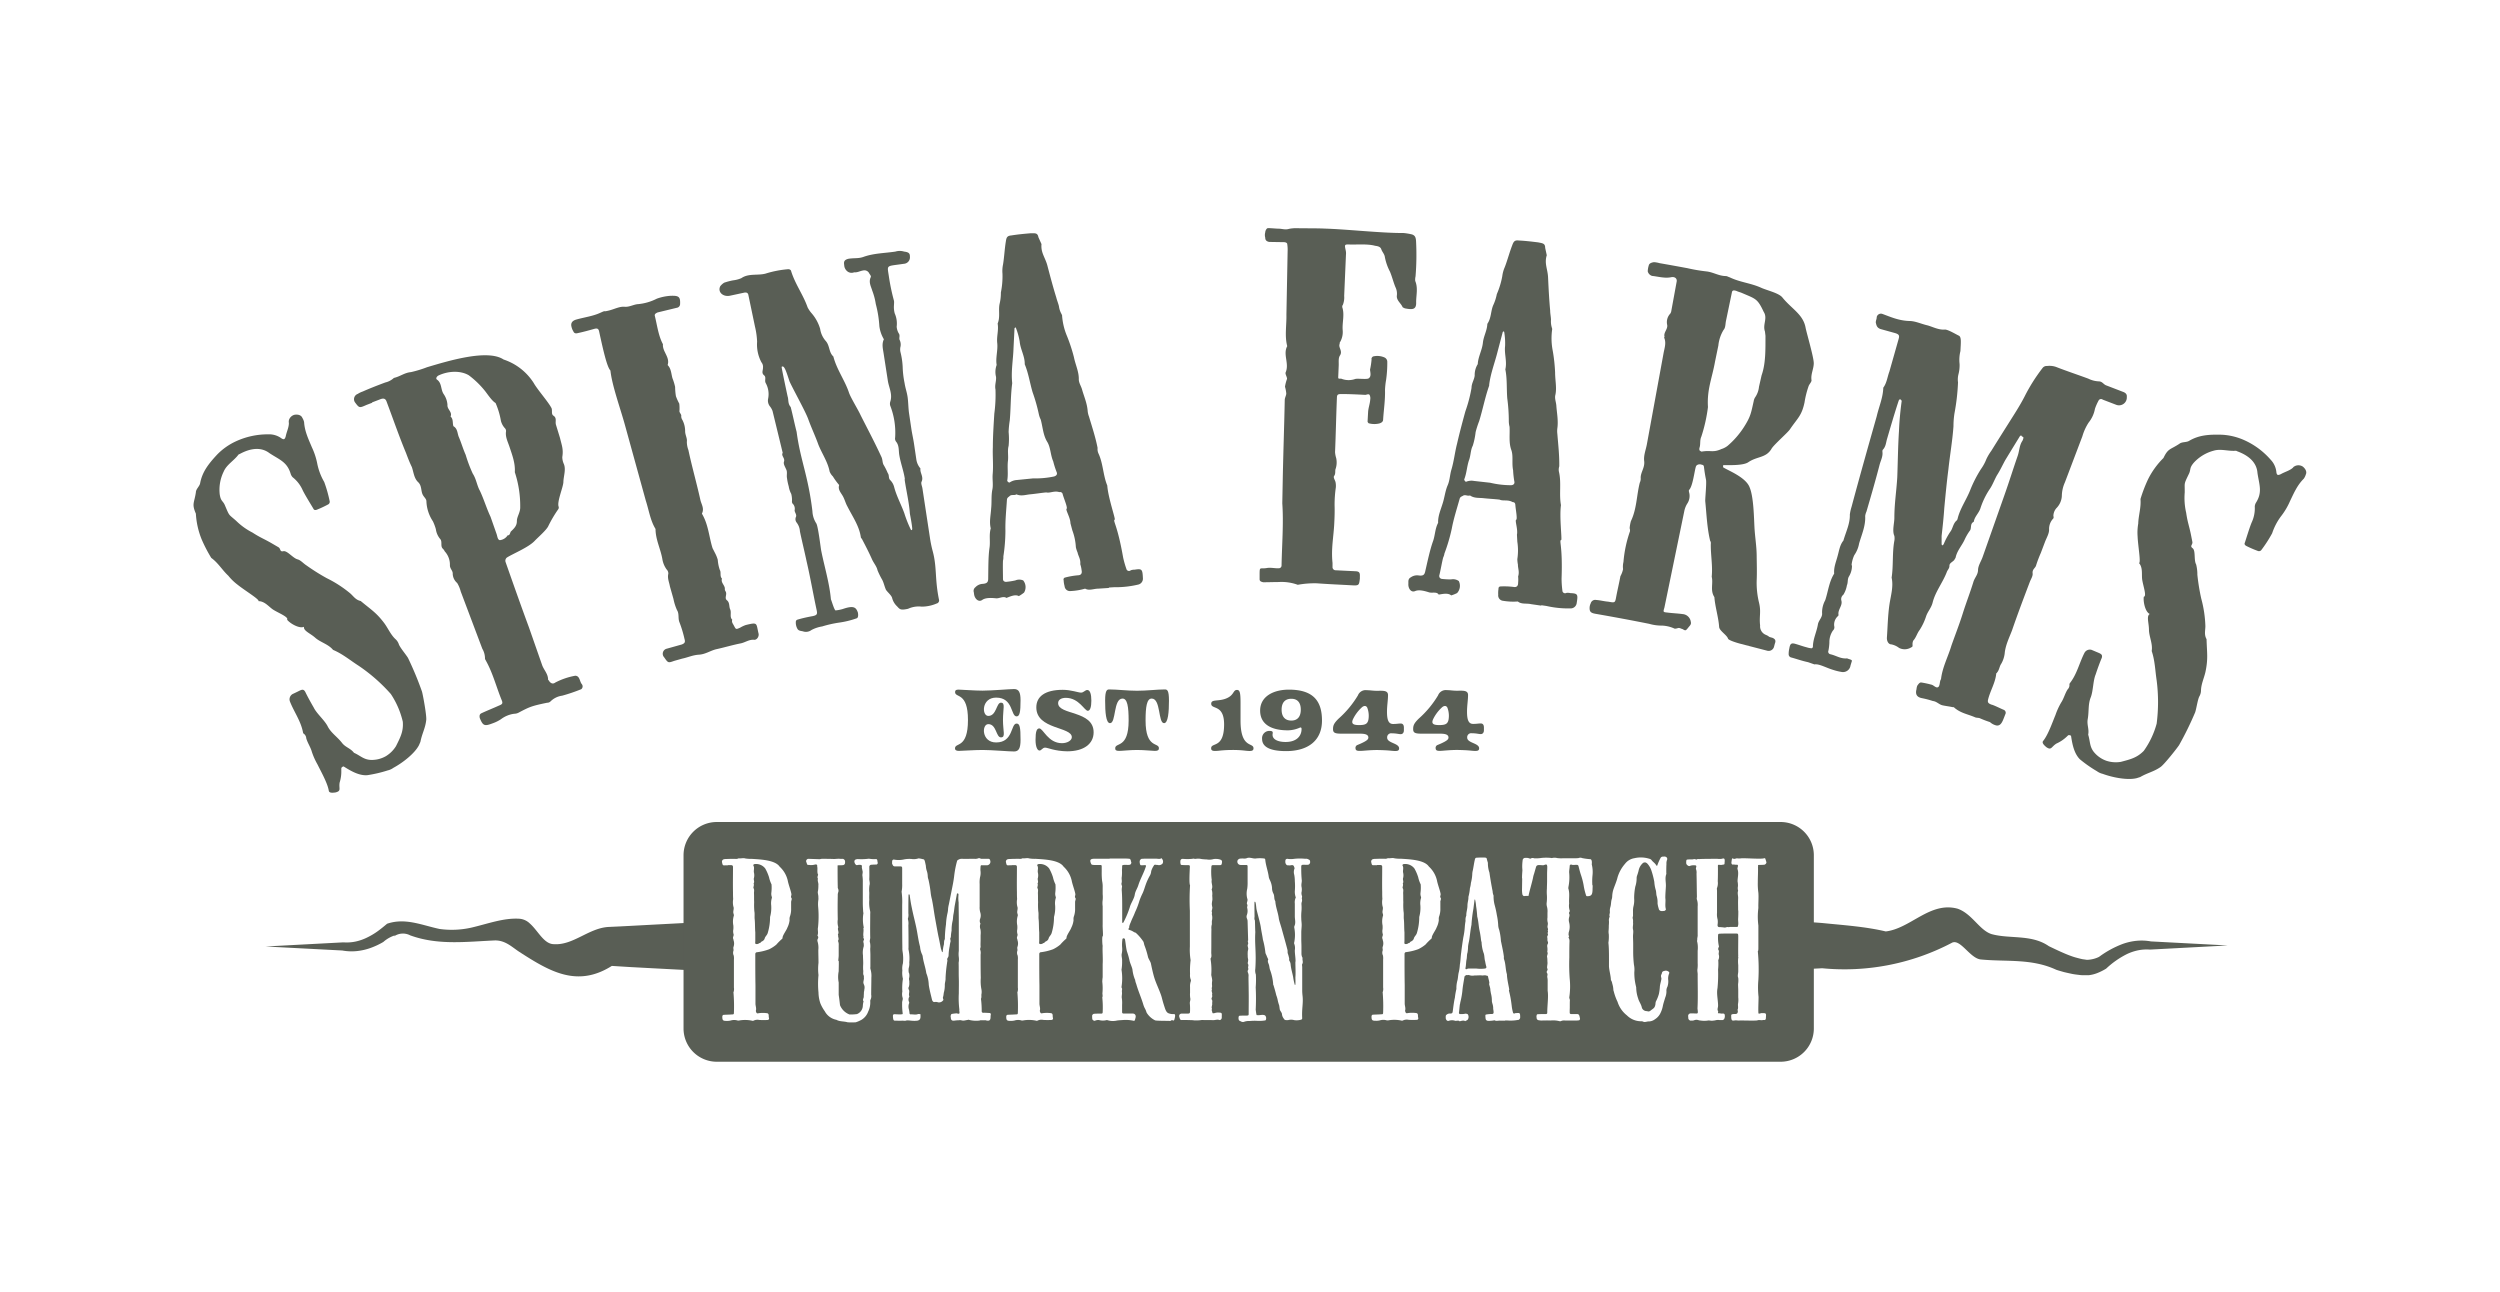 <svg xmlns="http://www.w3.org/2000/svg" viewBox="0 0 704.13 364"><defs><style>.cls-1{fill:none;}.cls-2{fill:#595e55;}</style></defs><title>logoAsset 8</title><g id="Layer_2" data-name="Layer 2"><g id="Layer_1-2" data-name="Layer 1"><rect class="cls-1" width="704.13" height="364"/><path class="cls-2" d="M103.39,218.34c-2.26.14-4.52-1.15-6.52-2.42-.21-.16-.73.22-.74.48l0,.64a10.39,10.39,0,0,1-.47,3.37c-.29,1.71.57,2.34-1.15,2.78-.77.11-1.83.23-1.91-.51-.37-2.18-2.25-5.47-3.18-7.38a19.6,19.6,0,0,1-1.59-3.56c-.34-1.28-1.24-2.55-1.58-3.83a1.66,1.66,0,0,0-.79-1.32l-.1-.21c-.58-3.26-2.55-5.85-3.71-8.83a1.72,1.72,0,0,1,.74-2.06l1.3-.62c1.18-.57,1.72-1,2.29,0,.61,1.28,1.64,3.14,2.36,4.37.81,1.7,2.92,3.45,3.89,5.21.91,1.92,2.7,3,4.06,4.74,1,1.33,2.38,1.5,3.41,2.84,1.74.76,2.67,1.88,4.66,2a8,8,0,0,0,4.32-1.05,8.6,8.6,0,0,0,2.85-2.82c1.23-2.48,2.14-4.16,1.92-6.89a23.84,23.84,0,0,0-3.37-7.8,47.69,47.69,0,0,0-9.13-8c-2.39-1.53-4.47-3.31-7.15-4.43-1.31-1.61-3.58-2.14-5-3.41s-3.39-1.95-3.18-3.09c-1.34.61-4-1-4.76-2,.54-.77-2.72-2-4.06-2.92-1.12-.78-2.3-2.31-4-2.3.39-.45-3.86-3-5.89-4.64a15,15,0,0,1-2.62-2.54c-1.68-1.55-2.84-3.61-4.78-5a40.91,40.91,0,0,1-2.72-5.24,22.47,22.47,0,0,1-1.62-7.22c-1.21-2.82-.47-2.92,0-6,0-.93,1-1.65,1.19-2.53.58-3.15,2.25-5.39,4.82-8.14a17.73,17.73,0,0,1,5.2-3.68,21.44,21.44,0,0,1,9.13-2,5.91,5.91,0,0,1,3.82,1.17c.63.37.9.26,1.15-.62.24-1.26.94-2.59.88-3.84-.09-.22,0-.38,0-.66a2.24,2.24,0,0,1,1.55-1.55c1-.18,1.93.09,2.24.85a3.9,3.9,0,0,1,.5,1.2c.16,2.62,1.25,4.85,2.21,7.14a19.47,19.47,0,0,1,1.53,4.74,16.88,16.88,0,0,0,1.93,5,37.49,37.49,0,0,1,1.55,5.49.86.86,0,0,1-.54.87,30.42,30.42,0,0,1-2.91,1.37c-.51.22-.95.28-1.18-.26-.59-1-2.56-4.17-3.08-5.36a9.49,9.49,0,0,0-2.73-3.45,2.49,2.49,0,0,1-.55-.92c-1-3.42-3.15-4-6-5.88-2.36-1.8-5.35-1.38-8.29.21l-.4.18c-1.27,1.74-3.33,2.82-4.17,4.78a11.63,11.63,0,0,0-1.14,6.4c.29,2,.86,1.81,1.41,3,1.43,3.37,1,2.52,3.21,4.49A18.61,18.61,0,0,0,71.11,150c2.22,1.44,3.1,1.69,5.38,3l1.87,1.09c.8.41.34,1.4,1.44,1.16s2.73,2,4.07,2.31c.87.26,1.55,1.11,2.39,1.65a58.2,58.2,0,0,0,5.78,3.64,33.26,33.26,0,0,1,6.55,4.23c.91.76,1.55,1.9,3,2.19,2.94,2.47,4.42,3.25,6.74,6.38,1.05,1.48,1.78,3.22,3.14,4.44a3.42,3.42,0,0,1,.88,1.42c.41,1,2,2.86,2.56,3.79a91.68,91.68,0,0,1,3.94,9.48c.29,1,1.39,7,1.19,8.08-.26,2.29-1.16,3.69-1.63,6.08l-.41.95c-1.18,2.3-4.5,4.91-7.23,6.39a4.3,4.3,0,0,1-1.58.71A36.34,36.34,0,0,1,103.39,218.34Z"/><path class="cls-2" d="M135.12,202.21c-.14-.7,0-1.13.54-1.35,1.58-.74,3.2-1.37,4.78-2.09,1-.4,1.24-.59.9-1.48-1.54-3.71-2.48-7.65-4.53-11.29,0-.11-.24-.29-.21-.55a5.43,5.43,0,0,0-.76-2.74l-6.08-16.13a8.64,8.64,0,0,0-1-2.38,3.57,3.57,0,0,1-1.25-2.56c.08-.91-.83-1.45-.79-2.48a5.53,5.53,0,0,0-1.46-3.87,2.51,2.51,0,0,0-.58-.79c-.71-.74,0-2-.75-2.75a5.43,5.43,0,0,1-1.17-2.71,14,14,0,0,0-.83-2.21,10.9,10.9,0,0,1-1.83-5.62c0-.65-.55-1.06-.92-1.67-.72-1.12-.27-2.67-1.42-3.75S116.5,133,116,131.55c-.63-1.28-1.13-2.6-1.63-3.93-2-4.81-3.68-9.72-5.51-14.57-.29-.77-.82-1-1.9-.54l-2.15.82,0,.11-1.61.62c-2,.89-2,.89-3.24-.77a1.58,1.58,0,0,1,.79-2.34,6.51,6.51,0,0,1,1.44-.69c2-.89,4.14-1.72,6.31-2.53a5.38,5.38,0,0,0,2.45-1.29c1.71-.38,3-1.48,4.79-1.63a32.63,32.63,0,0,0,4.56-1.39c5.81-1.72,17-5.19,21.54-2.16a16,16,0,0,1,8.48,6.61c1,1.79,4,5.2,4.91,6.89.51.71-.15,1.9.73,2.37.94.7.35,1.62.63,2.52l1.14,3.72c.49,2.07,1,3.16.64,5.36a4.87,4.87,0,0,0,.46,2c.61,1.54-.1,3.37-.15,5,0,1.36-1.89,5.66-1.33,7a.85.85,0,0,1-.08.64,35.81,35.81,0,0,0-2.81,4.74c-.47,1.14-3.08,3.37-3.9,4.26-1.76,1.83-5.93,3.5-7.77,4.65a1.14,1.14,0,0,0-.4,1.26l.47,1.34c2,5.68,4,11.36,6.09,17l3.74,10.7c.47,1.34,1.64,2.43,1.68,4-.08.15.23.29.31.52.51.7,1.09.87,1.72.4a19.49,19.49,0,0,1,5.63-1.92c1.32.06,1.19,1.6,1.84,2.37a1,1,0,0,1-.17,1.43,49.08,49.08,0,0,1-5.36,1.82,5.74,5.74,0,0,0-3.33,1.66,1.36,1.36,0,0,1-.93.33c-4.26.89-4.84,1.11-7.92,2.74a2.68,2.68,0,0,1-1.31.36,7.84,7.84,0,0,0-3.77,1.55,10.77,10.77,0,0,1-2.45,1.19C136.45,204.6,136,204.41,135.12,202.21ZM143,150.75c.62.16.69-.86.9-1.06,1.07-1,1.68-1.69,1.68-2.94s1-2.46.94-3.93A30.34,30.34,0,0,0,145,133c.16-2.54-.74-4.85-1.48-7.09-.48-1.46-1.23-2.83-1-4.39a1.1,1.1,0,0,0-.3-.9,4.73,4.73,0,0,1-1.14-2.11,21.55,21.55,0,0,0-1.5-5c-1.1-.63-2.38-2.69-3.12-3.57a25,25,0,0,0-4.42-4.24c-2.26-1.35-5.74-1.29-8.6.09-.5.3-.75.89-.36,1.13,1.42,1,1,2.78,1.89,4.09a6.06,6.06,0,0,1,1.06,3c-.14,1.3,1.45,2,.87,3.32.84.7.5,1.83.81,2.72,1.11.61,1.1,1.86,1.45,2.87.76,1.74,1.22,3.45,2,5.19a39.19,39.19,0,0,0,2,5.3c1,1.53,1.17,3.34,2,4.81,1.12,2.36,1.89,5,3,7.33l1.72,4.9c.23.67.26,1.54.88,1.69A3,3,0,0,0,143,150.75Z"/><path class="cls-2" d="M192.15,185.5l-2.24.63c-1.74.62-1.73.62-2.85-1a1.46,1.46,0,0,1,.72-2.42l4.28-1.2c.8-.34,1-.64.73-1.55a32.6,32.6,0,0,0-1.44-4.75c-.43-1.1,0-2.33-.67-3.37a14.53,14.53,0,0,1-1-3.15l-1-3.53c-.19-1.17-.75-2.24-.45-3.55a1.56,1.56,0,0,0-.47-1.22,6.84,6.84,0,0,1-1.22-3c-.5-2.8-1.91-5.47-1.91-8.41-1.48-2.41-1.85-5.24-2.73-7.94L176,119.65c-1.25-4.55-3.64-11.12-4.07-15.29-1-1-2.13-6.15-3.21-11.12-.19-.68-.53-.84-1.35-.61-1.65.46-3.16.88-4.7,1.2-.55.16-1,0-1.19-.52a3.68,3.68,0,0,1-.5-1.21c-.29-1,.09-1.75,1.34-2.1,2.21-.63,4.65-.94,6.64-1.85,2.26-1,.28-.08,2.77-.75,1.39-.37,2.82-1.12,4.19-1s2.5-.65,3.8-.74A14.51,14.51,0,0,0,185,84.12a14,14,0,0,1,3.78-.8c2.48-.11,2.86.29,2.77,2.37a1.07,1.07,0,0,1-.94,1L185.21,88c-.52.25-.91.47-.77,1,.63,2.52,1,5.6,2.28,7.95-.19,2.12,2.05,3.62,1.32,5.87,1,1,1,2.42,1.35,3.68a16.17,16.17,0,0,1,.76,2.49,16.89,16.89,0,0,0,.23,2.62,15.14,15.14,0,0,0,.94,2.08,11.52,11.52,0,0,1,.06,1.93c-.15.52.52,1,.5,1.46a1.74,1.74,0,0,0,.29,1.15,6.82,6.82,0,0,1,.8,3.21c0,1.1.64,2,.48,3a6.83,6.83,0,0,0,.44,2.32c1,4.73,2.35,9.39,3.39,14.12.32,1.26,1.14,2.39.41,3.79,1.84,3.07,2,6.55,3,9.72l.77,1.51a9.56,9.56,0,0,1,.7,1.77,11.21,11.21,0,0,0,.59,2.89c.42.63-.09,1.73.6,2.41-.38,1.07.7,1.77.81,2.72a1.22,1.22,0,0,0,.23.92c.47.86-.45,1.82.36,2.47s.55,1.69.87,2.46c.5,1-.21,2.24.62,3-.22.66.14,1.06.37,1.49.7,1.29.58,1.31,1.84.76a8.82,8.82,0,0,1,1.59-.75c3.48-.84,2.9-.57,3.61,2.41.19.8-.45,1.8-1.22,1.75-1.42-.14-2.47.72-3.77,1-2.4.47-4.63,1.16-7,1.67-1.66.43-3,1.41-4.79,1.52S193.72,185.18,192.15,185.5Z"/><path class="cls-2" d="M226.15,177.82c-.52-.13-1.15-.11-1.51-.64a3.53,3.53,0,0,1-.48-2.19.65.65,0,0,1,.4-.45c1.41-.43,2.86-.74,4.3-1,1.2-.25,1.39-.53,1.18-1.57-1-4.62-1.79-9.27-2.89-14-.58-2.77-1.27-5.52-1.85-8.3a4.48,4.48,0,0,0-.9-2.46,1.53,1.53,0,0,1-.21-1.64c.26-.66-.39-1.24-.38-1.85a2,2,0,0,0-.51-1.82c-.15-.09-.2-.32-.25-.55a6.71,6.71,0,0,0-.2-2.25,6.64,6.64,0,0,1-.71-2.14,14.4,14.4,0,0,1-.48-2.31c-.17-.81.18-1.72-.25-2.48-.27-.67-.85-1.51-.59-2.17.32-1-.88-1.63-.37-2.45q-1.43-5.91-2.87-11.82a4.82,4.82,0,0,0-.66-1.19,2.61,2.61,0,0,1-.59-2.17,6.43,6.43,0,0,0-.65-4.45c-.44-.75.22-1.61-.46-2.2-.84-.67-.29-1.39-.32-2.22a2,2,0,0,0-.45-1.47,10.68,10.68,0,0,1-1.21-5.78,21.83,21.83,0,0,0-.59-4.22l-1.88-9c-.1-.46-.45-.75-1.14-.61l-4,.86c-1.94.42-3.58-1-2.77-2.66a4.14,4.14,0,0,1,1.11-1,18.38,18.38,0,0,1,2.49-.66,8.23,8.23,0,0,0,2.35-.62c2-1.39,4.53-.7,6.75-1.26A29.31,29.31,0,0,1,222,75.82c.44,0,.77.22.83.56,1.12,3.63,3.42,6.69,4.63,10.18a8.14,8.14,0,0,0,1.17,1.71A11.75,11.75,0,0,1,231,92.64,6.56,6.56,0,0,0,232.54,96c1.22,1.34.85,3.21,2.18,4.41.93,3.67,3.27,6.74,4.42,10.25.53,1.47,2.6,4.82,3.25,6.27,2.23,4.41,3.78,7.27,5.84,11.71.39.77.27,1.63.64,2.29a17.9,17.9,0,0,1,1.17,2.32c.5.64.1,1.42.72,2a4.27,4.27,0,0,1,1.1,2c.67,2.52,2,4.95,2.85,7.32a32.26,32.26,0,0,0,1.89,4.72c.12,0,.27.08.34-.29-.07-1.3-.63-4.08-.67-4.32-.2-3-1-6.42-1.42-9.22,0,0-.09-.58,0-.6-.36-2.33-1.21-4.47-1.58-6.8-.18-1.17,0-2.51-.82-3.58a1.47,1.47,0,0,1-.33-1.26,21,21,0,0,0-1.4-9,2,2,0,0,1,0-1c.75-2.15-.35-4-.66-6l-1.21-7.82c-.2-1.28-.53-2.54.1-3.84a9.41,9.41,0,0,1-1.28-3.74,31.35,31.35,0,0,0-1-6.18,18.26,18.26,0,0,0-1-3.78c-.32-1.14-1.08-2.34-.44-3.75.23-.39-.27-.8-.48-1.24a1.49,1.49,0,0,0-1.55-.71c-1.12.18-1.62.62-2.64.54a1.88,1.88,0,0,1-1.92-.29,2.36,2.36,0,0,1-.87-1.77c-.16-.93,0-1.44,1.16-1.75,1.69-.28,2.89,0,4.39-.58,2.87-1,5.91-1,8.87-1.45a4.17,4.17,0,0,1,2.45,0c1.32.17,1.65.49,1.64,1.44a1.82,1.82,0,0,1-1.72,2l-.84.12c-4.21.6-3.84.2-3.36,3.47a58.35,58.35,0,0,0,1.43,6.83c.07.47,0,.84,0,1.19a6.75,6.75,0,0,0,.21,2.36,7,7,0,0,1,.55,3.74,4.49,4.49,0,0,0,.55,1.83c.51.64.05,1.3.27,1.87a3,3,0,0,1,.27,1.87,3.29,3.29,0,0,0,0,1.67,21,21,0,0,1,.6,4.09,26.22,26.22,0,0,0,.54,4.57c.21,1.4.65,2.53.85,3.93s.2,3.19.41,4.59l.62,4.2c.22,1.52.58,3,.8,4.54l.64,4.32a5,5,0,0,0,1.15,2.46c-.21,1.22,1,2.36.29,3.77-.19.5.19,1.28.27,1.87L262,152a33.59,33.59,0,0,0,.76,3.47c1.16,4.48.5,7.68,1.74,13.58a.9.9,0,0,1-.72.94,10.6,10.6,0,0,1-4.18.87,7.2,7.2,0,0,0-3.85.61c-2.14.47-2.32.14-3.08-.69a4.85,4.85,0,0,1-1.38-2.28c-.14-.81-1.43-1.79-1.79-2.45-.42-1-.56-1.82-1-2.71a21.1,21.1,0,0,1-1.36-2.76c-.18-1-1.12-2.08-1.55-3.08-.84-1.89-1.81-3.76-2.78-5.62,0-.12-.31-.3-.35-.54-.43-3.16-2.33-5.82-3.77-8.67-.57-1-.76-2-1.34-3s-1.38-1.79-1-3.06a18.59,18.59,0,0,1-1.77-2.43,3.94,3.94,0,0,1-.92-1.39c-.5-2.67-2.14-5-3.17-7.57-.88-2.48-2-4.79-2.88-7.26-.84-2.24-4.23-8.32-5.23-10.52-1-3-1.48-4.64-2.22-4.13-.13,0,1.65,8.22,1.67,8.33.32.9,0,2,.87,3,.6,2.29,1.08,4.72,1.67,7,1.06,8,3.24,12.23,4.45,22.34a6.76,6.76,0,0,0,1.07,3.4c.54.74,1.25,7,1.42,7.78.9,4.51,2.3,9,2.72,13.66.19.32,1,3.29,1.37,3.1a11.12,11.12,0,0,0,1.93-.38c3.16-1.09,3.78-.48,4.3,1,.11.58.16,1.53-.44,1.64a24.69,24.69,0,0,1-4.87,1.18,32.16,32.16,0,0,0-4.76,1.08,9.55,9.55,0,0,0-3,1A2.59,2.59,0,0,1,226.15,177.82Z"/><path class="cls-2" d="M280.5,168.51c-1.11-.11-2.85-.25-3.86.47s-2.12-.32-2.29-1.61l-.08-.59a1.26,1.26,0,0,1,.44-1.37,3.06,3.06,0,0,1,1.86-.95c1.6-.08,1.78-.58,1.76-1.76.05-2.62,0-5.83.36-8.37.29-1.82-.18-3.66.36-5.51-.47-1.85,0-3.68.11-5.6.19-1.69,0-3.44.3-5.14.35-1.46,0-3,.13-4.53.23-2.52-.06-5.1.05-7.61,0-3.09.22-6.32.41-9.43a40.2,40.2,0,0,0,.33-6.8c-.27-1.28.28-2.41.15-3.58a5.72,5.72,0,0,1,.18-3.34c-.35-2,.39-4.08.16-6.19-.2-1.88.45-3.61.12-5.47.77-1.86.17-3.7.54-5.51a13.24,13.24,0,0,0,.37-3.24,23,23,0,0,0,.45-5.27,8.9,8.9,0,0,1,.16-2.63c.35-2.17.43-4.31.79-6.48.17-1.2.42-1.58,1.55-1.69,1.83-.29,3.54-.45,5.38-.61,1.29,0,2-.17,2.24,1.11l.87,1.94c-.23,2.39,1,3.71,1.62,5.91.82,3.13,1.62,6.15,2.55,9.15.2.81.54,1.61.74,2.43a6.06,6.06,0,0,0,.72,2.19c0,.12.16.22.16.34a18.16,18.16,0,0,0,1.41,5.93,46.91,46.91,0,0,1,1.93,5.89c.42,2.1,1.37,4,1.38,6.06-.06,1.07.53,1.86.87,2.9.54,2,1.48,4,1.63,6.28a6.2,6.2,0,0,0,.37,1.51c.86,2.9,1.83,5.79,2.42,8.83a3,3,0,0,0,.23,1.52c1.35,2.87,1.3,6.19,2.5,9.07.21,3.3,2.35,9.44,2.1,9.57-.61.39.71,1.26,2.35,10.62a26.57,26.57,0,0,0,.92,3.26.76.76,0,0,0,1.25.41,3.09,3.09,0,0,1,1.09-.17c2.07-.34,2.2-.11,2.32,2.37a1.71,1.71,0,0,1-1.37,1.84,27.6,27.6,0,0,1-6.77.73l-1.45.09v.12l-2.91.19c-1.34,0-2.63.66-3.77,0a17.25,17.25,0,0,1-4.09.68,1.51,1.51,0,0,1-1.7-1.4,7.06,7.06,0,0,1-.26-1.64.57.57,0,0,1,.31-.74,21.13,21.13,0,0,1,3.87-.67c.73-.06,1.06-.56.88-1.37a8.75,8.75,0,0,0-.38-1.75c.14-1.43-.54-2.21-.75-3.26a8.86,8.86,0,0,1-.49-1.5,16.07,16.07,0,0,0-1-4.78l-.53-2c0-1.54-1.44-3.79-1.08-4.06s-.73-2.78-1.09-4.06a.75.75,0,0,0-.95-.63c-1.45-.47-2.65.35-3.7.08-1.52.14-3,.4-4.55.54-1.27.12-2.5.6-3.84,0-.6.42-1.42-.09-2,.57-.36.28-.6.42-.67.9-.19,3-.5,5.87-.43,8.83a48.7,48.7,0,0,1-.58,7.19,4,4,0,0,1-.11,1.2c-.07,1.55,0,3.68,0,5.23.05.47.32.68.82.74a21.31,21.31,0,0,0,2.66-.41,2.76,2.76,0,0,1,2.22,0,3,3,0,0,1,.24,3.42,10.45,10.45,0,0,1-1.48,1c-1-.6-2.55.16-3.49.51C282.62,167.78,281.37,168.64,280.5,168.51Zm5.86-33.31,4.6-.46a25.49,25.49,0,0,0,5.88-.53c.63-.17,1-.56.81-1.13a23.73,23.73,0,0,1-1-3.11c-.8-1.83-.72-3.85-1.64-5.43-1.21-1.91-1.29-4.15-1.88-6.35a6.56,6.56,0,0,1-.53-1.49,48.13,48.13,0,0,0-1.77-6.24c-.78-2.65-1.16-5.35-2.21-7.86.06-2.26-1.21-4.15-1.42-6.39a19.11,19.11,0,0,0-1.05-3.81c0-.12-.15-.1-.16-.22l-.25.26q-.14,2.8-.28,5.6c-.1,3.21-.72,6.48-.38,9.77l0,.23c-.46,3.49-.37,6.92-.68,10.39a26.76,26.76,0,0,0-.32,3.24,19.84,19.84,0,0,1,0,3.92c-.38,1.35,0,2.85-.2,4.29-.2,1.8.13,3.67-.19,5.48,0,.23.46.66.7.52A4,4,0,0,1,286.36,135.2Z"/><path class="cls-2" d="M360.15,163.93c-1.46,0-2.92.07-4.38.06-.48-.12-1-.25-1-.84v-1.06c0-2.71,0-1.77,2-2.1,1.23-.22,2.32.15,3.55.05a.76.76,0,0,0,.63-.7c.11-5.9.61-11.91.21-17.59l.12-6.26c.14-7.55.42-15.22.57-22.78,0-.71.42-1.29.43-1.88a9.54,9.54,0,0,0-.36-1.9,11.26,11.26,0,0,1,.58-2.23c0-.59-.64-1.43-.36-1.9,1-2.46-.85-5,.41-7.31-.76-2.85-.16-5.91-.23-8.86l.34-17.82a10.1,10.1,0,0,0-.1-2c0-.35-.27-.48-.7-.6l-4.38-.07c-.71-.13-1.13-.48-1.12-1.19a2.82,2.82,0,0,1,0-1.53c0-.35.29-1.06.72-1.17,1,0,2.28.15,3.13.16s1.84.38,2.84.05a9.82,9.82,0,0,1,2-.19c2.7.06,5.55,0,8.25.12,6.26.2,15.89,1.28,22,1.24a16.38,16.38,0,0,1,2.4.4c.84.3,1.08.79,1.14,2a73.87,73.87,0,0,1-.15,9.81,4.07,4.07,0,0,0-.09,1.29c.83,2,.27,3.93.26,5.94.11,2.26-1.13,2.16-3.18,1.78-.27-.14-.67-.28-.66-.4-.48-1.1-1.81-1.9-1.58-3.3a4.18,4.18,0,0,0-.41-2.27c-.6-1.46-.93-2.9-1.54-4.36a14.89,14.89,0,0,1-1.44-4.11c-.09-.83-.76-1.46-1-2.19s-.94-.88-1.78-1c-2.09-.59-5.65-.29-6.78-.34-1.84-.08-1.84-.08-1.48,1.59a3.76,3.76,0,0,1,.08,1.3l-.5,11.56a5.6,5.6,0,0,1-.39,2.58c-.14.11-.15.35-.16.58.73,2.16-.05,4.37.13,6.5a5.7,5.7,0,0,1-.69,3.28c-.14.11-.15.35-.16.58-.45,1,.87,1.93.13,3.2-.57.8-.35,1.88-.4,2.94l-.14,3.3c0,.59.53.26.92.39a5.52,5.52,0,0,0,3.87.06c.68-.2,3.2.17,3.76-.16.84-.54.49-1.63.41-2.46a20.39,20.39,0,0,0,.44-2.93c-.12-.24.17-.7.45-.8a5,5,0,0,1,3.23.31,1.36,1.36,0,0,1,.74,1.11,33.57,33.57,0,0,1-.33,5.18,20.94,20.94,0,0,0-.31,2.82c.08,2.84-.34,5.42-.53,8.36,0,.59-.45.92-1.12,1.11a6,6,0,0,1-2.89-.05c-.13,0-.37-.38-.37-.49l.15-2.71c.07-1.18.53-2.33.6-3.51a2.13,2.13,0,0,0-.19-1.31c-.38-.38-.93.07-1.33,0-1.85-.1-4.9-.25-6.76-.22-.8,0-1.07.19-1.1.9-.22,5.19-.31,10.38-.53,15.46a7.6,7.6,0,0,0,.32,1.67,5.74,5.74,0,0,1-.13,2.95c-.28.58.07,1.42-.47,2.11-.28.46.33,1.2.43,1.79a5.34,5.34,0,0,1,.07,1.42,33.88,33.88,0,0,0-.35,5.07c.05,1.66,0,3.31-.09,5-.17,3.77-.93,7.17-.49,11.2l0,1.06a.89.89,0,0,0,.94,1l5.5.27c1,.05,1.33.31,1.26,1.49l0,.59c-.23,1.88-.24,2-2.3,1.88-2.91-.16-6.92-.34-9.83-.56a26.18,26.18,0,0,0-5.36.42A13.26,13.26,0,0,0,360.15,163.93Z"/><path class="cls-2" d="M402.45,166.82c-1.07-.33-2.73-.84-3.87-.34s-2-.76-1.91-2.05l0-.59c0-.59.21-1,.71-1.25a3.05,3.05,0,0,1,2-.54c1.58.25,1.86-.19,2.09-1.36.59-2.55,1.25-5.7,2.09-8.11.66-1.72.58-3.62,1.49-5.32-.08-1.9.71-3.61,1.27-5.45.53-1.61.7-3.37,1.36-5,.64-1.36.66-2.9,1.07-4.4.75-2.42,1-5,1.63-7.43.69-3,1.52-6.14,2.35-9.14a39.9,39.9,0,0,0,1.73-6.59c0-1.31.77-2.29.89-3.47a5.72,5.72,0,0,1,.87-3.23c.07-2,1.22-3.91,1.44-6,.19-1.88,1.19-3.44,1.25-5.33,1.15-1.66.93-3.58,1.67-5.28a13.31,13.31,0,0,0,1-3.09,22.93,22.93,0,0,0,1.54-5.06,9,9,0,0,1,.7-2.54c.79-2.05,1.31-4.13,2.11-6.18.41-1.14.74-1.46,1.87-1.33,1.85.09,3.56.3,5.4.52,1.26.27,2,.25,2,1.55l.45,2.08c-.72,2.29.23,3.84.36,6.12.15,3.23.31,6.35.6,9.48,0,.84.2,1.69.23,2.53a6.1,6.1,0,0,0,.25,2.3c0,.12.11.25.09.37a18.11,18.11,0,0,0,.15,6.09,47.09,47.09,0,0,1,.67,6.17c0,2.14.5,4.24.09,6.21-.28,1,.14,1.93.25,3,.12,2,.61,4.26.29,6.48a6.27,6.27,0,0,0,0,1.56c.24,3,.59,6,.54,9.14a3,3,0,0,0-.09,1.54c.73,3.09,0,6.32.57,9.39-.48,3.27.34,9.72.07,9.8-.68.26.44,1.38.1,10.88a26.82,26.82,0,0,0,.23,3.38.76.76,0,0,0,1.14.66,3.14,3.14,0,0,1,1.11.06c2.1.1,2.18.35,1.78,2.8a1.71,1.71,0,0,1-1.73,1.51,27.74,27.74,0,0,1-6.8-.69l-1.44-.21,0,.12-2.89-.42c-1.31-.3-2.72.1-3.71-.75a17.31,17.31,0,0,1-4.15-.19,1.52,1.52,0,0,1-1.38-1.72,7.11,7.11,0,0,1,.08-1.66.57.57,0,0,1,.45-.66,21.2,21.2,0,0,1,3.93.15c.73.1,1.16-.32,1.14-1.16a8.61,8.61,0,0,0,0-1.79c.43-1.37-.07-2.27-.05-3.34a9.16,9.16,0,0,1-.17-1.57,16,16,0,0,0,0-4.88q-.06-1-.11-2c.32-1.51-.63-4-.22-4.19s-.14-2.87-.23-4.19c-.05-.6-.29-.75-.8-.81-1.32-.76-2.67-.21-3.64-.68-1.52-.18-3.05-.24-4.57-.41-1.26-.14-2.57.07-3.76-.77-.67.29-1.37-.38-2.06.14-.4.2-.67.29-.84.74-.8,2.89-1.71,5.64-2.25,8.55a48.83,48.83,0,0,1-2.05,6.92,4.06,4.06,0,0,1-.36,1.15c-.39,1.5-.72,3.61-1.11,5.11,0,.47.18.73.65.89a21.31,21.31,0,0,0,2.69.15,2.77,2.77,0,0,1,2.17.46,3,3,0,0,1-.48,3.39,10.31,10.31,0,0,1-1.66.66c-.9-.8-2.53-.37-3.52-.23C404.67,166.55,403.28,167.13,402.45,166.82Zm12.64-31.37,4.59.51a25.49,25.49,0,0,0,5.86.7c.65,0,1.08-.34,1-.94a24.36,24.36,0,0,1-.37-3.26c-.41-2,.09-3.91-.48-5.65-.79-2.12-.4-4.33-.52-6.6a6.56,6.56,0,0,1-.21-1.57,48.24,48.24,0,0,0-.44-6.47c-.21-2.76,0-5.47-.54-8.14.53-2.2-.32-4.31-.07-6.54a19.35,19.35,0,0,0-.24-3.95c0-.12-.12-.13-.11-.25l-.3.2-1.43,5.42c-.76,3.12-2,6.19-2.4,9.47l0,.23c-1.17,3.32-1.8,6.69-2.82,10a26.78,26.78,0,0,0-1,3.1,19.81,19.81,0,0,1-.8,3.83c-.65,1.24-.55,2.79-1.09,4.16-.57,1.72-.63,3.61-1.32,5.32,0,.23.31.74.58.65A4,4,0,0,1,415.09,135.44Z"/><path class="cls-2" d="M447.73,170.92a3.18,3.18,0,0,1,.3-1,1.32,1.32,0,0,1,1.53-.94c1.11.07,2.3.4,3.4.48,1.93.35,1.93.35,2.25-1.39s.82-3.81,1.18-5.78a6.89,6.89,0,0,0,.75-2,5.55,5.55,0,0,1,.11-2,34.59,34.59,0,0,1,1.84-8.66,2.08,2.08,0,0,0-.1-.86,10.49,10.49,0,0,1,.36-2c1.66-3.42,1.59-7.27,2.5-10.82a2.62,2.62,0,0,0,.25-1.39c0-1.56,1.17-2.79,1-4.62-.24-1.6.47-3.28.74-4.78l4.7-25.66c.25-1.39.8-2.85.22-4.28-.11-.14,0-.23.06-.35-.34-1.26.95-2.11.75-3.34a3.49,3.49,0,0,1,.87-3.2,2,2,0,0,0,.31-.9l1.49-8.13c.15-.81-.46-1.41-1.51-1.23-1.81.39-3.58-.16-5.42-.36a1.78,1.78,0,0,1-1.22-1.29,6.42,6.42,0,0,1,.28-1.63c.1-.58.72-.84,1.46-.95a7,7,0,0,1,1.55.27q3.94.69,7.87,1.42a47,47,0,0,0,5.5.93c1.85.24,3.39,1.27,5.28,1.29.44,0,.82.29,1.1.34,3.05,1.47,5.94,1.6,9,3,1.6.71,4.8,1.43,5.84,2.64,2.61,3.26,5.9,4.77,6.58,8.58.33,1.66,2.31,8.34,2.3,10s-.9,3.06-.63,4.83c0,.49-.72,1.16-.86,1.73a25.72,25.72,0,0,0-1.11,4.47c-.81,3.81-1.94,4.38-4.13,7.61-.68,1-4.69,4.45-5.22,5.54-1.57,2.54-4,2-6.48,3.69-1.3.91-4.81.84-6.56.82-.67,0-.54,0-.54.61,1.29.88,6.42,2.77,7.48,5.69,1.13,2.69,1.2,8.53,1.35,11.24s.59,5.24.62,7.8.11,4.89,0,7.3a23.52,23.52,0,0,0,.67,6.13c.63,2.59,0,3.76.3,6.41a2.58,2.58,0,0,0,1.5,2.58c1.49.63.39.47,1.94.87.8.33,1.07.77.71,1.65l-.24.91a1.57,1.57,0,0,1-1.81,1.11q-3.85-1-7.71-2c-.59-.15-3.3-.93-3.43-1.44-.37-1.06-2.38-2.15-2.5-3.26-.15-2.58-1.17-5.85-1.34-8.43-1.24-1.86-.28-3.82-.75-5.74.31-3.08-.31-6.12-.26-9.25a1.22,1.22,0,0,0-.19-.89c-.88-3.7-1-7.47-1.38-11.18,0-1.09.4-5,.22-6-.26-1.26-.43-2.38-.58-3.62-.06-.37-.16-.52-.68-.62a1.42,1.42,0,0,0-1.23.1.86.86,0,0,0-.38.52c-.39,1.25-.87,5.49-1.88,6.48-.18.2,0,.72.06,1a3.87,3.87,0,0,1-.6,2.89,6.28,6.28,0,0,0-.83,2.12l-5.6,27.17c-.38,1.25-.38,1.25.84,1.38,1.47.19,2.84.23,4.31.43a2.51,2.51,0,0,1,2.29,2.19c.21.77-.37,1.13-.74,1.65-.68.82-.71.93-1.58.38-.48-.1-.79-.41-1.31-.28a2.66,2.66,0,0,1-.91.17,9.35,9.35,0,0,0-3.56-.87,12.76,12.76,0,0,1-3.63-.5q-7.54-1.51-15.1-2.82C447.94,172.63,447.64,172.22,447.73,170.92Zm37-44.41a5.5,5.5,0,0,0,1.84-.93,24,24,0,0,0,4.6-5.27c1.91-3,2-3.91,2.77-7.36a2.86,2.86,0,0,1,.37-1,6.28,6.28,0,0,0,1.11-3l.73-3.22c1.19-3.36,1.09-7.26,1.1-11.13l-.15-1.24c-.71-2,.83-3.69-.35-5.52-1.77-3.78-2.25-3.64-6.1-5.31-.53-.23-1.09-.35-1.48-.55-.81-.29-1.25-.26-1.37.32l-1.68,8.09c-.17.81-.11,1.91-.66,2.51a10.45,10.45,0,0,0-1.48,4.4l-.93,4.51c-.85,4.77-2.31,7.84-2,12.85a44.71,44.71,0,0,1-1.86,8.3c-.5,1.1-.17,2.13-.52,3.15a1.37,1.37,0,0,0,0,.72,1.51,1.51,0,0,0,.6.37C481.86,126.73,482.36,127.56,484.77,126.51Z"/><path class="cls-2" d="M509.26,186.51c-1.8-.39-3.18-.9-4.72-1.32a.93.93,0,0,1-.76-.94,6.63,6.63,0,0,1,.17-1.54c.22-1.28.47-1.71,1.65-1.38s2.11.7,3.3,1a5.33,5.33,0,0,0,1.34.26c.12,0,.3-.16.37-.39,0-2.21,1.07-4.24,1.41-6.35.2-1.17,1.34-2,1.17-3.23a7.18,7.18,0,0,1,.88-3.55c.83-2.46,1.08-5.22,2.53-7.5-.17-1.76.56-3.4,1-5.1.39-1.36.59-3,1.6-4.21.67-2.39,1.89-4.74,1.81-7.34a12.76,12.76,0,0,1,.49-2.19c2.29-8.55,4.7-17.07,7.08-25.48.64-2.76,1.78-5.26,1.85-8.06,1-1.33,1.14-3,1.72-4.54l2.61-9.2c.29-1,.08-1.33-1.16-1.68l-4-1.11c-.93-.38-1.08-.91-1.28-1.82,0-.61.28-1,.26-1.52a1.21,1.21,0,0,1,1.58-.91c2.57.95,4.68,1.9,7.63,2,1.65,0,3.35.84,5.17,1.25,1.52.45,3.07,1.28,4.75,1.17.79-.13,3.2,1.34,4,1.71s.54,2.14.45,4.34a10.12,10.12,0,0,0-.24,3.64,10,10,0,0,1-.31,2.87,6,6,0,0,0-.13,2.31,60.3,60.3,0,0,1-1,8.72,23.81,23.81,0,0,0-.28,3.63c-.29,4.12-1,8.11-1.42,12.07-.48,3.69-.83,7.42-1.17,11-.17,2.68-.47,5.31-.75,7.83q0,1.19,0,2.38l.18.31c.2-.18.36-.25.4-.37a19.68,19.68,0,0,1,1.86-3.49c.71-.88.75-2.24,1.75-3.15.16-.07.24-.29.31-.52.68-2.88,2.51-5.38,3.58-8.14a35,35,0,0,1,3-5.85,13,13,0,0,0,1.54-2.84,14.5,14.5,0,0,1,1.36-2.28q2.4-3.86,4.83-7.7c1.62-2.57,3.21-5,4.58-7.66a49.37,49.37,0,0,1,5.05-8,1.44,1.44,0,0,1,1.26-.56,5.63,5.63,0,0,1,2.51.26c3,1.17,6.11,2.2,9.09,3.3a7.43,7.43,0,0,0,3.1.78c.89.08,1.23.84,1.9,1.1l4.86,1.87c.81.31,1.08.8,1,1.41A2.2,2.2,0,0,1,596,114l-3.76-1.44a.77.77,0,0,0-1.19.3,14.31,14.31,0,0,0-1,2.27,8.65,8.65,0,0,1-1.77,3.87,14.3,14.3,0,0,0-1.77,3.87l-4.93,13a9.6,9.6,0,0,0-.86,3.84,5.27,5.27,0,0,1-1.38,3.26,3.4,3.4,0,0,0-1,2.38.85.85,0,0,1,0,.65,4.28,4.28,0,0,0-1.21,3.2c0,1.14-.71,2.26-1.17,3.47l-1.17,3.09a34,34,0,0,0-1.3,3.42c-.17.82-1.12,1.09-1,2.27.12.8-.46,1.59-.8,2.48-1.72,4.53-3.43,9.05-5,13.62-.8,2.1-1.87,4.21-2.07,6.54a7.7,7.7,0,0,1-.93,2.8c-.57.79-.56,1.81-1.24,2.56,0,.11-.2.18-.2.18-.22,2.7-1.77,5-2.34,7.57-.09.6.06.91,1,1.26.62.11,2.63,1.14,3.44,1.46a.9.9,0,0,1,.55,1l-.47,1.21c-.47,1.21-.95,2.42-2.19,2.19a4,4,0,0,1-1.76-.94,27.57,27.57,0,0,1-2.88-1.1c-.35-.13-.89-.09-1.24-.22-2.15-.94-4-1.14-5.85-2.68a.57.57,0,0,0-.58-.21c-1-.23-1.86-.3-2.83-.52s-1.58-1.07-2.71-1.21a25.8,25.8,0,0,0-3-.79c-1.47-.26-2-1.06-1.6-2.55a3.08,3.08,0,0,1,.23-1c.23-.29.58-.92,1.09-.88a25.64,25.64,0,0,1,2.81.6c.63.09,1.25.94,1.83.77.74-.24.47-1.71.94-2.3.39-3.37,2-6.32,2.94-9.48,1.06-3,2.24-6,3.18-9s2.12-6,3.05-9.06c.39-1.11,1.24-1.94,1.26-3.19s.86-2.45,1.29-3.67l6.16-17.48c1.3-3.67,2.42-7.28,3.71-11,.51-1.45.46-3,1.36-4.28.08-.22.48-1,.09-1.09a.78.78,0,0,1-.45-.41c-.17.07-.34.13-.38.24q-2.06,3.34-4.1,6.7c-.76,1.36-1.43,2.87-2.36,4.3-.76,1.36-1.26,2.81-2.11,4a21.8,21.8,0,0,0-2.56,5.36c-.46,1.34-1.65,2.31-1.85,3.73-1.19.59-.49,1.83-1.17,2.59a15.07,15.07,0,0,0-1.34,2.29c-.74,1.74-2.22,3.24-2.61,5.22-.08.22-.28.4-.35.63-.48.59-1.41.89-1.39,1.65s-.54,1.19-.73,1.75c-1.14,3-3.23,5.52-4,8.62-.37,1.5-1.39,2.52-1.84,3.87a16.29,16.29,0,0,1-1.83,3.87c-.7.89-1,2.16-1.8,3a2.4,2.4,0,0,0-.17,1.31c-.07.22,0,.49-.31.52a3.46,3.46,0,0,1-3.5.21,5.26,5.26,0,0,0-2.19-1c-.79,0-1.29-.91-1.24-1.89.22-3.15.26-6.23.73-9.43.38-2.48,1.16-5,.6-7.48.53-3.42.14-7,.77-10.39a3.85,3.85,0,0,0,0-1.36c-.66-1.44,0-3.58,0-5.05,0-4.07.57-7.35.82-11.47.16-4.27.2-8.69.48-13,.11-2.8.38-5.67.77-8.51,0-.11-.33-.34-.43-.5a.85.85,0,0,0-.4.38c-1.19,3.59-2.24,7.22-3.3,10.84-.3,1-.33,2.12-1.15,3-.2.19-.13.45-.16.57.19,1.28-.4,2.34-.76,3.59-1.15,4.46-2.44,8.88-3.73,13.3a4.31,4.31,0,0,0-.36,1.25c.16,2.75-1,5.25-1.71,7.74a8.32,8.32,0,0,1-1.36,3.29,8.79,8.79,0,0,0-.73,2.49c-.07.23.12.53.08.64a5.72,5.72,0,0,1-.83,2.83c-.51.83-.22,1.66-.6,2.53a7.16,7.16,0,0,1-1,2.65,1.58,1.58,0,0,0-.58,1.55c.48,1.49-1,2.54-.79,4.07.09.15-.1.34-.29.53a3.22,3.22,0,0,0-.91,2.68,1.22,1.22,0,0,1-.36,1.25,5.75,5.75,0,0,0-1,3.4,14.33,14.33,0,0,1-.27,2.26.73.73,0,0,0,.48,1c1.81.41,2.94,1.36,4.8,1.18.44.26,1.45.32,1.32.77l-.38,1.24a2.14,2.14,0,0,1-2.6,1.8,14.91,14.91,0,0,1-2.27-.56c-2-.59-4-1.78-5.29-1.55Z"/><path class="cls-2" d="M585.8,213.85c-1.6-1.61-2.12-4.15-2.47-6.49,0-.27-.64-.4-.85-.24l-.46.44a10.42,10.42,0,0,1-2.83,1.87c-1.47.92-1.38,2-2.84,1-.59-.51-1.37-1.21-.87-1.77,1.39-1.72,2.62-5.3,3.44-7.26a19.59,19.59,0,0,1,1.62-3.54c.74-1.1,1.09-2.61,1.83-3.71a1.67,1.67,0,0,0,.48-1.46l.09-.22c2.06-2.59,2.7-5.78,4.17-8.62a1.71,1.71,0,0,1,2-.81l1.32.56c1.2.51,1.84.66,1.54,1.69-.56,1.3-1.28,3.3-1.72,4.66-.74,1.74-.67,4.47-1.35,6.36-.84,2-.5,4-.88,6.18-.31,1.67.44,2.77.12,4.44.58,1.8.35,3.25,1.56,4.82a7.94,7.94,0,0,0,3.64,2.55,8.61,8.61,0,0,0,4,.28c2.68-.71,4.54-1.14,6.46-3.1a23.85,23.85,0,0,0,3.63-7.68,47.81,47.81,0,0,0,0-12.14c-.43-2.8-.47-5.55-1.4-8.3.35-2-.76-4.1-.77-6s-.77-3.83.22-4.43c-1.34-.6-1.89-3.67-1.67-4.86.93-.11-.3-3.35-.48-5-.15-1.35.22-3.25-.88-4.49.6,0-.29-4.87-.39-7.48a15,15,0,0,1,.18-3.64c.06-2.28.84-4.51.63-6.9A41.18,41.18,0,0,1,605,135a22.64,22.64,0,0,1,4.34-6c1.32-2.77,1.88-2.29,4.48-4,.72-.59,1.87-.36,2.68-.79,2.74-1.65,5.52-1.87,9.28-1.77a17.67,17.67,0,0,1,6.19,1.47,21.54,21.54,0,0,1,7.54,5.54,5.91,5.91,0,0,1,1.65,3.65c.14.72.4.84,1.23.45,1.11-.65,2.57-1,3.47-1.87.1-.21.28-.26.52-.41a2.25,2.25,0,0,1,2.2.14c.82.66,1.21,1.51.85,2.25a3.92,3.92,0,0,1-.57,1.17c-1.87,1.85-2.82,4.14-3.9,6.37a19.51,19.51,0,0,1-2.55,4.27,16.7,16.7,0,0,0-2.45,4.72,37.35,37.35,0,0,1-3.1,4.79.87.87,0,0,1-1,.17,31,31,0,0,1-3-1.29c-.51-.24-.84-.53-.58-1.06.38-1.13,1.44-4.67,2-5.85a9.44,9.44,0,0,0,.78-4.33,2.46,2.46,0,0,1,.32-1c1.9-3,.95-5,.44-8.4-.21-3-2.5-4.93-5.64-6.09l-.4-.18c-2.15.2-4.31-.64-6.34,0a11.62,11.62,0,0,0-5.55,3.37c-1.28,1.51-.8,1.84-1.31,3-1.59,3.3-1.21,2.44-1.25,5.38a18.56,18.56,0,0,0,.41,5.72c.38,2.62.77,3.44,1.31,6l.42,2.13c.22.87-.83,1.18.08,1.85s.3,3.37,1,4.58a11.54,11.54,0,0,1,.34,2.88,57.67,57.67,0,0,0,1.1,6.75,33.47,33.47,0,0,1,1.16,7.72c0,1.19-.4,2.42.33,3.69.1,3.84.49,5.47-.32,9.28-.41,1.77-1.24,3.47-1.25,5.3a3.41,3.41,0,0,1-.49,1.6c-.47,1-.8,3.42-1.15,4.43a90.87,90.87,0,0,1-4.52,9.22c-.58.9-4.32,5.64-5.29,6.22-1.9,1.31-3.55,1.56-5.66,2.78l-1,.32c-2.52.63-6.67-.15-9.59-1.22a4.32,4.32,0,0,1-1.58-.72A36.18,36.18,0,0,1,585.8,213.85Z"/><path class="cls-2" d="M507.4,259.58s2.89.15,5.84.39c6,.61,12.17,1,18,2.4h-.34c7.16-.71,12.62-8.57,20.47-6.43,4.09,1.43,6.14,6.07,9.55,7.15,5.12,1.43,11.26,0,16.14,3.4,1.28.61,2.54,1.23,3.77,1.76.31.14.62.27.92.4l.92.37c.61.22,1.22.46,1.84.63s1.22.33,1.84.47c.31.07.6.09.9.14l.45.07.11,0H588a8.17,8.17,0,0,0,3.29-.87l-.3.2a27.52,27.52,0,0,1,6.88-3.8,16.41,16.41,0,0,1,3.89-.88,14.56,14.56,0,0,1,4,.16h-.14l21.83,1.15-21.82,1.16h-.14a12.27,12.27,0,0,0-3.34.22,13.86,13.86,0,0,0-3.18,1.09,24.67,24.67,0,0,0-5.71,4l-.07.06-.23.14a15.73,15.73,0,0,1-2.14,1.06,9.62,9.62,0,0,1-2.53.65l-.37,0h-.34l-.6,0c-.39,0-.81,0-1.19-.06-.77-.09-1.54-.17-2.29-.33s-1.48-.32-2.22-.5l-1.07-.31c-.36-.1-.71-.21-1.06-.33-7-3.26-14.13-2.19-21.3-2.91-3.07-.36-5.8-6.07-8.19-4.64a65,65,0,0,1-36.43,7.12l-5.79.3Z"/><path class="cls-2" d="M194.81,273.29l-11.57-.61-5.79-.31-5.61-.35h.53c-8.44,5.36-15.35,2.68-22.59-1.71-1.21-.73-2.42-1.51-3.66-2.31-2-1.34-3.8-3.13-6.66-3.13-8.22.36-16.08,1.43-23.94-1.43a4.39,4.39,0,0,0-4.64.36l.36-.36a9.07,9.07,0,0,0-3.28,1.87,21.36,21.36,0,0,1-3.61,1.69,16.41,16.41,0,0,1-3.89.88,14.56,14.56,0,0,1-4-.16h.14L74.8,266.58l21.82-1.16h.14a12.27,12.27,0,0,0,3.34-.22,13.86,13.86,0,0,0,3.18-1.09,19.9,19.9,0,0,0,3-1.76c.95-.68,1.86-1.43,2.75-2.18,5.11-1.74,9.75.4,14.75,1.47a25.07,25.07,0,0,0,8.93-.36c4.64-1.07,9.29-2.86,13.77-2.5a4.74,4.74,0,0,1,2.69,1.27c2.38,2.06,4,5.88,6.86,5.88,5.46.36,9.89-4.64,15.53-4.86l3-.14,2.89-.15,5.79-.31,11.57-.61Z"/><path class="cls-2" d="M297.22,251.44a11.57,11.57,0,0,0,.05-2.36,8.72,8.72,0,0,1-.7-2,12.72,12.72,0,0,0-1.07-2.47,3.25,3.25,0,0,0-3.06-1.23c-.21.05-.38.27-.27.43.38.64,0,1.34.16,2a3.3,3.3,0,0,1,0,1.45c-.21.54.27,1.07-.11,1.55.21.43-.05.86-.05,1.29.32.43.16,1,.16,1.45.05.86,0,1.66.05,2.52a20.63,20.63,0,0,0,.05,2.57c.16.8,0,1.61.11,2.36.11,1.18.05,2.41.16,3.59V265c0,.32-.11.7.11.86a1.12,1.12,0,0,0,1.07-.27c.21.16.37-.27.48-.32.54-.27.86-.48,1-1s.7-.91.86-1.55a15.4,15.4,0,0,0,.64-4.45,9.71,9.71,0,0,0,.32-3.27,5.17,5.17,0,0,1,.16-2,.59.59,0,0,0,0-.43A2.49,2.49,0,0,1,297.22,251.44Z"/><path class="cls-2" d="M400.09,251.44a11.57,11.57,0,0,0,.05-2.36,8.72,8.72,0,0,1-.7-2,12.7,12.7,0,0,0-1.07-2.47,3.25,3.25,0,0,0-3.06-1.23c-.21.05-.38.27-.27.43.38.64,0,1.34.16,2a3.3,3.3,0,0,1,0,1.45c-.21.54.27,1.07-.11,1.55.21.43-.05.86-.05,1.29.32.43.16,1,.16,1.45.05.86,0,1.66.05,2.52a20.63,20.63,0,0,0,.05,2.57c.16.8,0,1.61.11,2.36.11,1.18.05,2.41.16,3.59V265c0,.32-.11.7.11.86a1.12,1.12,0,0,0,1.07-.27c.21.16.38-.27.48-.32.54-.27.86-.48,1-1s.7-.91.86-1.55a15.39,15.39,0,0,0,.64-4.45,9.7,9.7,0,0,0,.32-3.27,5.18,5.18,0,0,1,.16-2,.59.59,0,0,0,0-.43A2.49,2.49,0,0,1,400.09,251.44Z"/><path class="cls-2" d="M217.25,251.44a11.57,11.57,0,0,0,.05-2.36,8.72,8.72,0,0,1-.7-2,12.7,12.7,0,0,0-1.07-2.47,3.25,3.25,0,0,0-3.06-1.23c-.21.05-.38.27-.27.43.37.64,0,1.34.16,2a3.3,3.3,0,0,1,0,1.45c-.21.54.27,1.07-.11,1.55.21.43-.05.86-.05,1.29.32.43.16,1,.16,1.45.05.86,0,1.66.05,2.52a20.63,20.63,0,0,0,.05,2.57c.16.8,0,1.61.11,2.36.11,1.18.05,2.41.16,3.59V265c0,.32-.11.7.11.86a1.12,1.12,0,0,0,1.07-.27c.21.16.38-.27.48-.32.54-.27.86-.48,1-1s.7-.91.86-1.55a15.38,15.38,0,0,0,.64-4.45,9.7,9.7,0,0,0,.32-3.27,5.18,5.18,0,0,1,.16-2,.59.59,0,0,0,0-.43A2.49,2.49,0,0,1,217.25,251.44Z"/><path class="cls-2" d="M418.31,270.84c-.27-.86-.16-1.77-.48-2.52a10.63,10.63,0,0,1-.54-2.95,3.27,3.27,0,0,1-.16-.7,25.1,25.1,0,0,0-.48-2.89c-.21-1.23-.27-2.47-.59-3.64a27.54,27.54,0,0,0-.32-2.95,10.09,10.09,0,0,0-.27-1.77c0-.05-.05-.05-.05-.11l-.11.11-.32,2.52a39.36,39.36,0,0,0-.54,4.4v.11c-.32,1.55-.43,3.11-.7,4.66a13.68,13.68,0,0,0-.27,1.45,9.85,9.85,0,0,1-.16,1.77c-.21.59-.11,1.29-.27,1.93-.16.8-.11,1.66-.32,2.47,0,.11.16.32.27.27a1.57,1.57,0,0,1,.86-.21h1.93a9.42,9.42,0,0,0,2.47,0c.27-.05.43-.21.38-.48A11.49,11.49,0,0,1,418.31,270.84Z"/><path class="cls-2" d="M501.51,231.52H201.88a9.36,9.36,0,0,0-9.36,9.36v48.8a9.36,9.36,0,0,0,9.36,9.36H501.51a9.36,9.36,0,0,0,9.36-9.36v-48.8A9.36,9.36,0,0,0,501.51,231.52ZM222.82,254.07v1.77a6.15,6.15,0,0,1-.38,2.41,2.54,2.54,0,0,0-.05.91,6.19,6.19,0,0,1-.64,2.14c-.16.59-1.39,2.2-1.34,2.84a.41.41,0,0,1-.11.27,16.26,16.26,0,0,0-1.66,1.66,10,10,0,0,1-2,1.29,15.19,15.19,0,0,1-3.59.86.52.52,0,0,0-.32.48v.64c0,2.73,0,5.47.05,8.2v5.15c0,.64.32,1.29.11,2-.05.05.05.16.05.27.11.38.32.54.64.43a8.28,8.28,0,0,1,2.57,0c.54.21.27.86.43,1.29a.46.46,0,0,1-.27.59,18.86,18.86,0,0,1-2.47,0,2.43,2.43,0,0,0-1.61.21.57.57,0,0,1-.43,0,9.33,9.33,0,0,0-3.64-.05,1.11,1.11,0,0,1-.59-.05,3.31,3.31,0,0,0-1.77.05,4.38,4.38,0,0,1-1.18.11c-1,0-1.18-.16-1.18-1.23.05-.32.16-.48.43-.48.75-.05,1.5-.05,2.25-.11.48,0,.59-.05.59-.48a47.77,47.77,0,0,0-.11-5.52c0-.05-.05-.16,0-.27a2.64,2.64,0,0,0,.11-1.29v-7.83a4.36,4.36,0,0,0-.05-1.18,1.79,1.79,0,0,1-.11-1.29c.16-.38-.11-.75.05-1.18a2.82,2.82,0,0,0,0-1.88,1.26,1.26,0,0,0-.11-.43c-.16-.43.27-.86.11-1.29a2.81,2.81,0,0,1-.05-1.34,7.13,7.13,0,0,0,0-1.07,5.71,5.71,0,0,1,.11-2.68c.11-.27-.05-.54-.11-.86-.11-.59.27-1.18,0-1.82a5.46,5.46,0,0,1-.05-2.09c-.05-.64-.05-1.29-.05-1.93-.05-2.36,0-4.72,0-7.08,0-.38-.16-.54-.59-.54H205v.05h-.64c-.8.05-.8.05-1-.86a.7.7,0,0,1,.59-.86,2,2,0,0,1,.59-.05c.8-.05,1.66-.05,2.52-.05a1.65,1.65,0,0,0,1-.16c.64.11,1.23-.16,1.88.05a9.51,9.51,0,0,0,1.77.11c2.25.16,6.59.27,7.88,2.2a7.61,7.61,0,0,1,2.3,4c.16.91.86,2.79,1,3.65.11.38-.27.8,0,1.13S222.82,253.64,222.82,254.07Zm24-10.56a10.72,10.72,0,0,0-1.34.05.59.59,0,0,0-.64.64c0,1,.05,2.3,0,3.22-.05.64.27,1.23.05,1.93a8.93,8.93,0,0,0-.05,2.09c0,.64-.05,1.29,0,1.93a10.15,10.15,0,0,0,.21,3.11,2.54,2.54,0,0,1,.05.91c0,2.2-.05,4.4,0,6.59.05.48-.27,1-.05,1.55a5.63,5.63,0,0,1,.05,1.66c0,.59.05,1.18.05,1.77v3.32a2.17,2.17,0,0,0,0,.59,6.63,6.63,0,0,1,.27,2.52c0,1.55-.05,3.16-.05,4.77a2.25,2.25,0,0,1-.21,1.45,1.18,1.18,0,0,0-.05.43,5.85,5.85,0,0,1-.59,2.89,4.42,4.42,0,0,1-1.88,2.3,8.59,8.59,0,0,1-1.61.7,16.63,16.63,0,0,1-2.3,0c-1.07-.32-2.2-.16-3.16-.7a4.73,4.73,0,0,1-3.27-2.41,11,11,0,0,1-1.23-2.2,9.9,9.9,0,0,1-.54-3.06,25.26,25.26,0,0,1,0-4.93,14.64,14.64,0,0,1,0-3.43c0-1.23-.05-2.41-.05-3.64a6,6,0,0,0-.21-2.36,1,1,0,0,1,.11-.86.65.65,0,0,0-.05-.7c-.05-.05-.11-.21-.05-.27.27-.7-.05-1.45.11-2.14a29.85,29.85,0,0,0,.05-5.79,8.13,8.13,0,0,1,.05-2,3.51,3.51,0,0,0,0-.75c.05-.59-.27-1.18-.11-1.72a8.1,8.1,0,0,0,.11-1.61c.11-.64-.32-1.23-.11-1.88-.27-.38-.05-.75.05-1.13-.32-.48-.16-1.45-.21-2a2,2,0,0,1-.05-.59.34.34,0,0,0-.43-.27c-.05,0-.11-.05-.16,0a3.92,3.92,0,0,1-1.77.11c-.38.05-.48-.05-.59-.48l-.16-.43a.68.68,0,0,1,.59-.8l3.22.11.54-.11c1.13,0,2.3,0,3.43.05.59,0,1.13-.11,1.77-.05a3.5,3.5,0,0,0,.75,0,.81.81,0,0,1,.64.59,2.16,2.16,0,0,1,0,.59.63.63,0,0,1-.54.59,7.17,7.17,0,0,1-1.07.05c-.43.05-.48-.16-.48.32,0,1.77,0,4,.05,5.74a1.06,1.06,0,0,0,.11.59,1.34,1.34,0,0,1,0,1,2.36,2.36,0,0,0-.11.86q-.08,3.38,0,6.75a5.1,5.1,0,0,0,.16,2.2c-.38.64.32,1.34-.11,2-.05.05.11.27.05.43,0,.43.32.91-.05,1.39a2.61,2.61,0,0,1,.21,1.29v2.84c0,.54-.21,1.77-.05,1.5s.05,2,.05,2.95a8,8,0,0,0,0,3.16v3.48s.16,1,.37,2.89a4.63,4.63,0,0,0,2.68,2.63,13.34,13.34,0,0,0,2.09-.11,2.62,2.62,0,0,0,1.66-2.31,5.38,5.38,0,0,1,.21-1.29c-.38-.43.05-.86.05-1.29s.05-.86.05-1.34a3.15,3.15,0,0,0,.11-.7,2.39,2.39,0,0,0,.05-.86c-.05-.38-.32-.75-.32-1.13s.16-.75.16-1.18c-.05-.27.05-.64-.11-.86-.21-.48,0-1-.11-1.45a13.08,13.08,0,0,1,0-1.45c.05-.91-.05-1.77-.05-2.68a5.77,5.77,0,0,1,.21-2.52,2.16,2.16,0,0,0,0-.59c.05-.38-.27-.7,0-1.13s-.27-.64-.05-1c-.21-.75.11-1.55-.05-2.36,0-.05.11-.16.11-.27a10.69,10.69,0,0,1-.11-3.91c.05-.21-.05-.32-.05-.43-.05-.86-.11-1.72-.11-2.52V248.6a12,12,0,0,0-.11-2c-.05-.32.16-.91.05-1.23l-.21-1c0-.27.11-.64-.21-.75a2.7,2.7,0,0,0-1.13.05.58.58,0,0,1-.27-.05,1.32,1.32,0,0,1-.48-1.18,1.42,1.42,0,0,1,.27-.32.91.91,0,0,1,.27-.11.68.68,0,0,0,.32-.05,16.28,16.28,0,0,0,3.22-.11,8.07,8.07,0,0,0,2,.11c.48.05.32.48.48,1A.47.47,0,0,1,246.78,243.51ZM279,286.17c0,.59,0,1.18-.54,1.29a1.65,1.65,0,0,1-.86-.11,11.08,11.08,0,0,1-1.34,0c-.16,0-.38.11-.54.11a8.08,8.08,0,0,1-2.79-.21.24.24,0,0,0-.27,0c-.43.05-.8.16-1.23.21s-.8-.21-1.29-.11a11.24,11.24,0,0,0-1.34.11c-.64.11-1-.16-1-.86a1.49,1.49,0,0,1-.05-.48c.05-.16.11-.48.32-.54a11.06,11.06,0,0,1,1.23-.16c.27-.05.64.21.86.05s-.05-.8.05-1.13a25.29,25.29,0,0,1-.16-4.5c0-1.45.05-2.89,0-4.34s0-2.89-.05-4.34a5,5,0,0,0,.05-1.55,6.51,6.51,0,0,1,0-1.77v-8.42c0-1.77-.05-3.48-.05-5.25a8.64,8.64,0,0,1-.05-2c0-.11.05-.48-.11-.48a.28.28,0,0,1-.21-.11c-.05.05-.11.11-.11.16l-.64,3.48c-.11.7-.16,1.45-.32,2.2s-.11,1.39-.27,2a11.37,11.37,0,0,0-.27,2.68,11.19,11.19,0,0,0-.21,1.88c-.38.43.05.86-.11,1.29a7.68,7.68,0,0,0-.21,1.18,14.07,14.07,0,0,0-.32,2.63c0,.11-.05.21-.05.32-.11.32-.43.59-.32.91s-.05.59-.05.86a38.78,38.78,0,0,0-.43,4.29c.05.7-.21,1.29-.21,1.93a7.89,7.89,0,0,1-.21,1.93c-.16.48-.11,1.07-.32,1.55a1.15,1.15,0,0,0,.11.59c0,.11.05.21-.05.27a1.43,1.43,0,0,1-1.39.59,2.14,2.14,0,0,0-1-.11c-.32.11-.64-.21-.75-.64-.32-1.39-.7-2.73-.91-4.18a9.94,9.94,0,0,0-.7-3.32c-.21-1.55-.8-3.06-1-4.61a1.9,1.9,0,0,0-.16-.59,6.07,6.07,0,0,1-.59-2.2c-.48-1.77-.64-3.27-1-5.09s-.91-3.81-1.29-5.74c-.27-1.23-.48-2.52-.64-3.81,0-.05-.16-.11-.21-.16a.41.41,0,0,0-.11.21c-.05,1.72-.05,3.43-.05,5.15a3.32,3.32,0,0,1-.11,1.45c-.05.11,0,.21,0,.27a4.29,4.29,0,0,1,.11,1.66c.05,2.09.05,4.18.05,6.27a2.17,2.17,0,0,0,0,.59,11.59,11.59,0,0,1,.21,3.59,4.12,4.12,0,0,1-.16,1.61,4.35,4.35,0,0,0,0,1.18c0,.11.11.21.11.27a2.82,2.82,0,0,1,0,1.34c-.11.43.11.75.05,1.18a3.5,3.5,0,0,1-.11,1.29.76.76,0,0,0-.05.75c.38.59-.11,1.23.16,1.88.05.05,0,.16-.05.27a1.54,1.54,0,0,0-.05,1.29.58.58,0,0,1,0,.59,2.74,2.74,0,0,0,0,1.61,6.73,6.73,0,0,1,.16,1c0,.21.11.38.32.38.8-.05,1.39.21,2.14-.11.21.05.64-.05.64.16v.59c0,.7-.27,1-.86,1.13a6.14,6.14,0,0,1-1,.05c-.91,0-1.88-.27-2.41,0l-.8-.05c-.8.05-1.45,0-2.14,0a.41.41,0,0,1-.43-.32,3.13,3.13,0,0,1-.11-.7c-.05-.59,0-.8.54-.8a14,14,0,0,0,1.5.05,2.2,2.2,0,0,0,.59-.05c.05,0,.11-.11.11-.21a18.13,18.13,0,0,1-.16-2.95c-.05-.54.32-1,.11-1.55a3.47,3.47,0,0,1-.05-1.66,16.14,16.14,0,0,1,.16-3.59,6.92,6.92,0,0,1-.16-2.36,5.26,5.26,0,0,1,.16-2,12.27,12.27,0,0,0-.11-3.43,6.51,6.51,0,0,1-.05-1c-.05-4-.05-8-.05-12a21.77,21.77,0,0,0-.16-3.75,9.88,9.88,0,0,0,.16-2.2v-4.34c0-.48-.11-.59-.59-.59h-1.55c-.38-.05-.48-.27-.64-.64s0-.48-.05-.7a.51.51,0,0,1,.48-.59,6.85,6.85,0,0,0,2.95-.05,7.92,7.92,0,0,1,2-.11,4.2,4.2,0,0,0,1.82-.11c.27-.16,1.29.16,1.61.21s.43.86.64,1.82a5.36,5.36,0,0,0,.32,1.61,5.37,5.37,0,0,1,.21,1.29,3.13,3.13,0,0,0,.21,1,33.11,33.11,0,0,1,.64,3.91,12.15,12.15,0,0,0,.32,1.61c.38,1.82.59,3.65.91,5.41s.59,3.32.91,4.93c.27,1.18.48,2.36.7,3.48l.32,1,.11.11c.05-.11.11-.16.11-.21a10.07,10.07,0,0,1,.27-1.77c.16-.48,0-1.07.27-1.61a.4.4,0,0,0,.05-.27,33.84,33.84,0,0,1,.32-4,18.51,18.51,0,0,1,.38-2.95,6.74,6.74,0,0,0,.21-1.45,7.68,7.68,0,0,1,.21-1.18l.8-4c.27-1.34.54-2.63.7-4a27.41,27.41,0,0,1,.8-4.18.6.6,0,0,1,.38-.43,1.81,1.81,0,0,1,.91-.27c1.18.05,2.41,0,3.59,0a2.26,2.26,0,0,0,1.18-.16c.32-.11.54.16.8.16h1.93a.49.49,0,0,1,.54.43,1,1,0,0,1-.8,1.39h-1.5a.3.3,0,0,0-.38.32,7.9,7.9,0,0,0-.05,1.13,4.7,4.7,0,0,1-.11,1.93,7.78,7.78,0,0,0-.11,1.93v6.33a5,5,0,0,0,.21,1.77,2.76,2.76,0,0,1-.05,1.61,1.77,1.77,0,0,0-.05,1.18.41.41,0,0,1,.11.27,2.22,2.22,0,0,0,0,1.55,5.63,5.63,0,0,1,.05,1.66v1.5c0,.54-.05,1.07,0,1.66.05.38-.27.64-.05,1.13a2.83,2.83,0,0,1,.05,1.18c0,2.2,0,4.4.05,6.59a12.12,12.12,0,0,0,.16,3.11,3.77,3.77,0,0,1,.05,1.34c-.11.43.05.86-.11,1.29a.19.19,0,0,1-.05.11,26.9,26.9,0,0,1,.21,3.59c.05.27.16.38.59.38.27-.05,1.23.05,1.61.05a.39.39,0,0,1,.38.32Zm23.8-32.11v1.77a6.15,6.15,0,0,1-.38,2.41,2.54,2.54,0,0,0-.05.91,6.19,6.19,0,0,1-.64,2.14c-.16.59-1.39,2.2-1.34,2.84a.41.41,0,0,1-.11.27,16.21,16.21,0,0,0-1.66,1.66,10,10,0,0,1-2,1.29,15.19,15.19,0,0,1-3.59.86.52.52,0,0,0-.32.48v.64c0,2.73,0,5.47.05,8.2v5.15c0,.64.32,1.29.11,2-.05.05.05.16.05.27.11.38.32.54.64.43a8.28,8.28,0,0,1,2.57,0c.54.21.27.86.43,1.29a.46.46,0,0,1-.27.59,18.86,18.86,0,0,1-2.47,0,2.43,2.43,0,0,0-1.61.21.57.57,0,0,1-.43,0,9.33,9.33,0,0,0-3.65-.05,1.12,1.12,0,0,1-.59-.05,3.31,3.31,0,0,0-1.77.05,4.38,4.38,0,0,1-1.18.11c-1,0-1.18-.16-1.18-1.23.05-.32.16-.48.43-.48.75-.05,1.5-.05,2.25-.11.48,0,.59-.05.59-.48a47.72,47.72,0,0,0-.11-5.52c0-.05-.05-.16,0-.27a2.64,2.64,0,0,0,.11-1.29v-7.83a4.36,4.36,0,0,0-.05-1.18,1.79,1.79,0,0,1-.11-1.29c.16-.38-.11-.75.05-1.18a2.82,2.82,0,0,0,0-1.88,1.26,1.26,0,0,0-.11-.43c-.16-.43.27-.86.11-1.29a2.81,2.81,0,0,1-.05-1.34,7.17,7.17,0,0,0,0-1.07,5.7,5.7,0,0,1,.11-2.68c.11-.27-.05-.54-.11-.86-.11-.59.27-1.18,0-1.82a5.46,5.46,0,0,1-.05-2.09c-.05-.64-.05-1.29-.05-1.93-.05-2.36,0-4.72,0-7.08,0-.38-.16-.54-.59-.54h-.86v.05h-.64c-.8.05-.8.05-1-.86a.7.7,0,0,1,.59-.86,2,2,0,0,1,.59-.05c.8-.05,1.66-.05,2.52-.05a1.65,1.65,0,0,0,1-.16c.64.11,1.23-.16,1.88.05a9.51,9.51,0,0,0,1.77.11c2.25.16,6.59.27,7.88,2.2a7.61,7.61,0,0,1,2.3,4c.16.91.86,2.79,1,3.65.11.38-.27.8,0,1.13S302.8,253.64,302.8,254.07Zm28,33c-.05.21-.21.43-.38.38-.59-.32-.43.16-1,.11s-3.54,0-4.07-.16a5.74,5.74,0,0,1-2.41-2.2c-.43-1.34-.48-.91-.91-2.2-.59-2-1.45-3.86-2-5.84a5.26,5.26,0,0,1-.27-.86c-.05-.16,0-.32-.11-.43a10.49,10.49,0,0,1-.7-2.84c-.21-.91-.7-1.77-.86-2.68a20.43,20.43,0,0,0-.7-2.41c-.27-1.18-.32-2.14-.54-3.38,0-.05-.05-.11-.11-.16a.41.41,0,0,0-.21-.11c-.05-.05-.38.11-.38.16a11.08,11.08,0,0,0-.11,2.3,5.78,5.78,0,0,1-.11,1.93c-.11.64.16,1.29.11,1.93a13.57,13.57,0,0,1-.16,2.52c0,.16.05.27.05.37a15.46,15.46,0,0,1-.05,4.45c-.05.27.21.43.16.7a3.29,3.29,0,0,0-.05.75c.11.64-.16,1.23,0,1.88a9.77,9.77,0,0,1,.05,1.77v2c0,.32.16.43.48.43h2.41c.75-.05,1.13.54.86,1.29a2,2,0,0,1-.16.54c-.05.16-.16.27-.32.21a10.36,10.36,0,0,0-3.16-.21c-.54.05-1.13.05-1.66.16a5,5,0,0,1-2.52-.11.59.59,0,0,0-.43,0,4.13,4.13,0,0,1-2-.05,2.21,2.21,0,0,0-1.18.21.77.77,0,0,1-.7-.43,3.79,3.79,0,0,1-.05-.75.65.65,0,0,1,.64-.8c.7-.05,1.34-.05,2-.05.21,0,.32-.16.32-.38a27.26,27.26,0,0,0-.11-4.18c.21-.43,0-.86.05-1.29a15.08,15.08,0,0,0-.05-3.11,10.39,10.39,0,0,1,.11-1.29v-3.7c.11-1.72-.11-3.86,0-5.15-.11-.27-.21-2.68,0-2.68s-.05-2.3,0-3.38v-5.09a6.13,6.13,0,0,1,0-1.72,8.61,8.61,0,0,0,0-1.66V250a7.4,7.4,0,0,0-.16-1.88,20.62,20.62,0,0,1-.11-2.57V244c0-.27-.11-.38-.38-.38h-1.61a2.61,2.61,0,0,1-.64-.05.44.44,0,0,1-.32-.21c-.54-1.18-.27-1.5,1-1.5h4.18v-.05h3.91a14.05,14.05,0,0,1,1.5.05c.32,0,.43.16.54.43a2.41,2.41,0,0,0,.16.59.69.69,0,0,1-.43.7h-.16c-.48.11-1.61-.16-2,.21a10.31,10.31,0,0,1-.05,1.29,11.59,11.59,0,0,1-.05,1.93c-.11.54.11,1.13-.05,1.66s.21.75.11,1.18a3.88,3.88,0,0,0-.05,1.13c.11,1.66.11,3.32.11,4.93v4c.05,0,.32,0,.32-.05a26,26,0,0,0,1.82-4.34c.27-1.07,1.23-2.41,1.39-3.48s.7-1.72,1-2.68c.59-1.88,1.55-3.43,2.14-5.31.11-.21,0-.38-.27-.38s-1.18.11-1.29-.05a2.12,2.12,0,0,1-.16-1.18.94.94,0,0,1,.48-.54,13.56,13.56,0,0,1,1.5-.05h2.68c.38,0,.91.16,1.29-.05.21-.11.21-.11.32.11a1.15,1.15,0,0,1,.16,1.29,1.32,1.32,0,0,1-1.34.43c-.11-.05-.32,0-.48-.05-.32-.05-.54-.05-.64.21a5.94,5.94,0,0,0-.75,1.55,3,3,0,0,1-.32,1.18,15.35,15.35,0,0,0-1.18,2.52c-.32.86-.54,1.72-.91,2.52a18.33,18.33,0,0,0-.91,2.14,21,21,0,0,1-1.23,3.22c-.43,1.18-.8,1.72-1.23,2.89-.11.21-.54,1.23-.38,1.39-.16.21-.32.48-.21.64,1.45.43,1.29.7,2,.86a13,13,0,0,1,2.2,2.57c.11.32.16.7.27,1a23.09,23.09,0,0,1,1,3.27c.11.48.7,1.34.8,1.77.27,1.29.54,2.57.91,3.86.48,1.61,1.23,3.11,1.82,4.72a10.61,10.61,0,0,1,.43,1.39c.32,1.18.32,1.18.7,2.36.21.64.48,1.55,1.18,1.77a3.4,3.4,0,0,0,1.39.21C331.15,285.53,331,286.34,330.78,287.09Zm10.51-39.29c-.27.91.43,1.82-.05,2.73a3.92,3.92,0,0,1,.16,1.77,8.67,8.67,0,0,1,.05,1.18,8.88,8.88,0,0,0-.16,1.18,7.92,7.92,0,0,0,.16,1,5.94,5.94,0,0,1-.16.86c-.11.21.11.48.05.7a.91.91,0,0,0,0,.54,3.54,3.54,0,0,1,0,1.5c-.11.48.05,1-.11,1.39a3.52,3.52,0,0,0-.05,1.07c-.05,2.2,0,4.4-.05,6.59,0,.59.21,1.18-.21,1.72a19.14,19.14,0,0,1,.21,4.61l.16.75a4.7,4.7,0,0,1,.11.86,5.51,5.51,0,0,0-.05,1.34c.11.32-.21.75,0,1.13-.27.43.11.86.05,1.29a.59.59,0,0,0,0,.43c.11.43-.38.75-.11,1.13s.05.8.11,1.18-.32,1-.05,1.39a.79.79,0,0,0,0,.7c.16.64.11.64.7.54a3.75,3.75,0,0,1,.75-.16c1.55,0,1.29.05,1.29,1.45,0,.38-.38.75-.7.64-.59-.21-1.13.05-1.72.05-1.07-.05-2.09,0-3.16-.05a10.08,10.08,0,0,1-2.2.11c-.7-.11-1.39-.05-2.09-.11h-1c-.8.05-.8.05-1.07-.8-.16-.54.05-.91.59-1h1.93c.38-.05.48-.16.48-.59a15.8,15.8,0,0,0-.05-2.25c-.05-.54.27-1,.11-1.55a7,7,0,0,1-.05-1.5V278a4.17,4.17,0,0,1,.21-1.61.76.76,0,0,0-.05-.59,3.35,3.35,0,0,1-.16-1.45,23.89,23.89,0,0,1,.16-3.91,18,18,0,0,1-.21-3.81V256.53a63.65,63.65,0,0,1,.05-7.18c-.27-.54-.16-2.95-.05-5.25,0-.32-.11-.43-.43-.43-.64,0-1.23,0-1.82-.05a.34.34,0,0,1-.38-.38,2,2,0,0,1-.05-.59c0-.48.21-.75.7-.75a13.75,13.75,0,0,0,2.57,0c.91-.16.11,0,1.07,0a4,4,0,0,1,1.61.05,13.15,13.15,0,0,0,1.45.11,4.41,4.41,0,0,0,2-.11,4.43,4.43,0,0,1,1.45.05c.91.21,1,.43.8,1.34a.41.41,0,0,1-.43.32h-2.09c-.21.05-.38.11-.38.38A17.58,17.58,0,0,0,341.28,247.79Zm27.71-5c-.05.54-.32.8-.75.8h-.32c-1.61,0-1.45-.16-1.45,1.34a31.18,31.18,0,0,0,.16,3.16c0,.21-.05.38-.05.54a3.61,3.61,0,0,0-.05,1.07,3.71,3.71,0,0,1,0,1.72,2.36,2.36,0,0,0,.11.86c.16.32-.05.59,0,.86a1.56,1.56,0,0,1,0,.86,1.7,1.7,0,0,0-.11.75,10.94,10.94,0,0,1,0,1.88,13.63,13.63,0,0,0-.05,2.09c0,.64.11,1.18.11,1.82s-.11,1.45-.11,2.09v1.93c0,.7.05,1.39.05,2.09v2a2.44,2.44,0,0,0,.32,1.18c-.16.54.27,1.13-.11,1.72-.11.21,0,.59,0,.86V279c0,.54.05,1.07.11,1.61.21,2.09-.27,3.48-.11,6.22-.05.21-.11.32-.38.38a4.45,4.45,0,0,1-1.88.11,3.11,3.11,0,0,0-1.72,0c-1,.05-1-.11-1.29-.54a2.25,2.25,0,0,1-.43-1.13c0-.38-.48-.91-.59-1.23-.11-.48-.11-.86-.21-1.29a9.76,9.76,0,0,1-.38-1.34,7.9,7.9,0,0,0-.43-1.5c-.21-.91-.48-1.82-.75-2.73,0-.05-.11-.16-.11-.27a14.26,14.26,0,0,0-.91-4.18c-.16-.48-.16-1-.32-1.45s-.43-.91-.16-1.45a8.54,8.54,0,0,1-.54-1.23,1.87,1.87,0,0,1-.27-.7,21.88,21.88,0,0,0-.7-3.64c-.16-1.18-.43-2.3-.59-3.48s-1-4.07-1.23-5.15c-.16-1.45-.21-2.2-.54-2-.05,0,0,3.81,0,3.86.05.43-.16.91.11,1.39.05,1.07.05,2.2.11,3.27-.21,3.64.32,5.74,0,10.35a3.32,3.32,0,0,0,.16,1.61,26.77,26.77,0,0,1-.05,3.59,62.28,62.28,0,0,1,0,6.33c.05.16.16,1.55.32,1.5a4.61,4.61,0,0,0,.86,0c1.45-.21,1.66.11,1.77.8,0,.27-.05.7-.32.7a10.08,10.08,0,0,1-2.2.11,14.46,14.46,0,0,0-2.14.05,4.14,4.14,0,0,0-1.39.16,1.1,1.1,0,0,1-1.07-.05c-.21-.11-.48-.16-.59-.43a1.65,1.65,0,0,1,0-1,.29.29,0,0,1,.21-.16c.64-.05,1.29-.05,1.93-.05s.64-.11.64-.59c0-2.14.05-4.29,0-6.49,0-1.29-.05-2.57-.05-3.86a2.19,2.19,0,0,0-.16-1.18.75.75,0,0,1,.05-.75c.16-.27-.05-.59,0-.86a1,1,0,0,0-.05-.86.4.4,0,0,1-.05-.27,3.3,3.3,0,0,0,.11-1,3.3,3.3,0,0,1-.11-1,7.15,7.15,0,0,1,0-1.07c0-.38.21-.75.11-1.13s-.21-.75-.05-1c.21-.43-.21-.8.05-1.13l-.16-5.52a2.42,2.42,0,0,0-.16-.59,1.35,1.35,0,0,1-.05-1,3.34,3.34,0,0,0,.11-2c-.11-.38.21-.7,0-1s0-.64.05-1a1,1,0,0,0-.05-.7,5.66,5.66,0,0,1,0-2.68,11.66,11.66,0,0,0,.11-1.93V244a.34.34,0,0,0-.38-.38h-1.55a.93.93,0,0,1-.8-1.45,1.52,1.52,0,0,1,.48-.32,5.83,5.83,0,0,1,1-.05,2.54,2.54,0,0,0,.91-.05c.86-.43,1.71.11,2.57.05a9.49,9.49,0,0,1,2.47,0,.34.34,0,0,1,.27.32c.16,1.72.8,3.27,1,4.93a4.07,4.07,0,0,0,.32.86,6.1,6.1,0,0,1,.59,2.14,3.38,3.38,0,0,0,.38,1.61c.38.7.11,1.5.54,2.14.11,1.72.8,3.27,1,4.93.11.7.7,2.36.86,3.06.59,2.14,1,3.54,1.55,5.68.11.38,0,.75.11,1.07a8.86,8.86,0,0,1,.32,1.13c.16.32-.05.64.16,1a2.06,2.06,0,0,1,.32,1c.11,1.18.48,2.36.7,3.48a15.26,15.26,0,0,0,.48,2.25c.05,0,.11.05.16-.11.05-.59,0-1.88,0-2,.11-1.34,0-2.95,0-4.23,0,0,0-.27.05-.27,0-1.07-.21-2.09-.21-3.16a3.51,3.51,0,0,0-.11-1.66.73.73,0,0,1-.05-.59,10.71,10.71,0,0,0,0-4.13,1,1,0,0,1,.05-.43c.43-.91.11-1.82.11-2.73V254.5a3.14,3.14,0,0,1,.27-1.72,4.88,4.88,0,0,1-.27-1.77,16.78,16.78,0,0,0,0-2.84,9.9,9.9,0,0,0-.16-1.77,2.69,2.69,0,0,1,.05-1.72c.11-.16-.05-.38-.11-.59s-.21-.43-.54-.43-.64.16-1,.05a.64.64,0,0,1-.7-.27,1.22,1.22,0,0,1-.21-.86c0-.43.11-.64.54-.7a5.82,5.82,0,0,0,1.66.05,14.24,14.24,0,0,1,3.38-.05,1.34,1.34,0,0,1,.91.16C368.94,242.22,369,242.38,369,242.81Zm36.66,11.26v1.77a6.15,6.15,0,0,1-.38,2.41,2.55,2.55,0,0,0-.05.91,6.2,6.2,0,0,1-.64,2.14c-.16.59-1.39,2.2-1.34,2.84a.41.41,0,0,1-.11.27,16.23,16.23,0,0,0-1.66,1.66,10.06,10.06,0,0,1-2,1.29,15.18,15.18,0,0,1-3.59.86.52.52,0,0,0-.32.48v.64c0,2.73,0,5.47.05,8.2v5.15c0,.64.32,1.29.11,2-.05.05.05.16.05.27.11.38.32.54.64.43a8.28,8.28,0,0,1,2.57,0c.54.21.27.86.43,1.29a.46.46,0,0,1-.27.59,18.86,18.86,0,0,1-2.47,0,2.43,2.43,0,0,0-1.61.21.57.57,0,0,1-.43,0,9.33,9.33,0,0,0-3.65-.05,1.11,1.11,0,0,1-.59-.05,3.31,3.31,0,0,0-1.77.05,4.39,4.39,0,0,1-1.18.11c-1,0-1.18-.16-1.18-1.23.05-.32.16-.48.43-.48.75-.05,1.5-.05,2.25-.11.48,0,.59-.05.59-.48a47.66,47.66,0,0,0-.11-5.52c0-.05-.05-.16,0-.27a2.64,2.64,0,0,0,.11-1.29v-7.83a4.36,4.36,0,0,0-.05-1.18,1.79,1.79,0,0,1-.11-1.29c.16-.38-.11-.75.05-1.18a2.81,2.81,0,0,0,0-1.88,1.26,1.26,0,0,0-.11-.43c-.16-.43.27-.86.11-1.29a2.81,2.81,0,0,1-.05-1.34,7.17,7.17,0,0,0,0-1.07,5.71,5.71,0,0,1,.11-2.68c.11-.27-.05-.54-.11-.86-.11-.59.27-1.18,0-1.82a5.47,5.47,0,0,1-.05-2.09c-.05-.64-.05-1.29-.05-1.93-.05-2.36,0-4.72,0-7.08,0-.38-.16-.54-.59-.54h-.86v.05h-.64c-.8.05-.8.05-1-.86a.7.7,0,0,1,.59-.86,2,2,0,0,1,.59-.05c.8-.05,1.66-.05,2.52-.05a1.65,1.65,0,0,0,1-.16c.64.11,1.23-.16,1.88.05a9.51,9.51,0,0,0,1.77.11c2.25.16,6.59.27,7.88,2.2a7.61,7.61,0,0,1,2.3,4c.16.91.86,2.79,1,3.65.11.38-.27.8,0,1.13S405.66,253.64,405.66,254.07Zm21.87,33.23a11.31,11.31,0,0,1-3,.16h-.64v.05H422.6c-.59-.05-1.18.21-1.66-.11a7.2,7.2,0,0,1-1.82.16.68.68,0,0,1-.7-.7,3.31,3.31,0,0,1-.05-.75.26.26,0,0,1,.16-.32,9.28,9.28,0,0,1,1.71-.16c.32,0,.48-.21.43-.59a4.11,4.11,0,0,0-.11-.8,4.22,4.22,0,0,0-.21-1.5,4.28,4.28,0,0,1-.16-.7,7.71,7.71,0,0,0-.27-2.2l-.16-.91c.05-.7-.48-1.77-.32-1.88s-.21-1.29-.32-1.88c-.05-.27-.16-.32-.38-.32-.59-.27-1.13.05-1.55-.11-.64,0-1.29.05-1.93.05a2.78,2.78,0,0,1-1.61-.16c-.27.16-.59-.11-.86.16-.16.11-.27.16-.32.37-.21,1.34-.48,2.63-.59,4a22.48,22.48,0,0,1-.59,3.22,1.92,1.92,0,0,1-.11.54c-.11.7-.16,1.66-.27,2.36a.35.35,0,0,0,.32.38,8.72,8.72,0,0,0,1.18-.05,1.18,1.18,0,0,1,1,.11,1.37,1.37,0,0,1-.05,1.55,4.41,4.41,0,0,1-.7.38c-.43-.32-1.13-.05-1.55.05-.32-.38-.91-.05-1.29-.16a2.68,2.68,0,0,0-1.72,0c-.48.21-.91-.27-.91-.86v-.27c0-.27.05-.48.27-.59a1.31,1.31,0,0,1,.86-.32c.7.05.8-.16.86-.7.16-1.18.32-2.63.59-3.75a19.75,19.75,0,0,1,.43-2.47,8.13,8.13,0,0,1,.32-2.52c.16-.75.16-1.55.38-2.31a12.42,12.42,0,0,0,.27-2c.21-1.13.21-2.3.38-3.43.16-1.39.37-2.84.59-4.23a20,20,0,0,0,.43-3.06,14.54,14.54,0,0,1,.21-1.61,2.94,2.94,0,0,1,.21-1.5c-.05-.91.32-1.82.32-2.79s.32-1.61.27-2.47a13.21,13.21,0,0,0,.43-2.47,6.86,6.86,0,0,0,.27-1.45,12,12,0,0,0,.38-2.36,4.77,4.77,0,0,1,.16-1.18c.21-1,.32-1.93.54-2.89.11-.54.21-.7.64-.7.7-.05,1.34-.05,2-.05.48.05.75,0,.8.59l.27.91a7.89,7.89,0,0,0,.43,2.73c.21,1.45.43,2.84.7,4.23.05.38.16.75.21,1.13a3.14,3.14,0,0,0,.21,1c0,.05.05.11.05.16A9.35,9.35,0,0,0,421,255a24.91,24.91,0,0,1,.59,2.73,17.34,17.34,0,0,1,.38,2.79,4,4,0,0,0,.27,1.34,16.31,16.31,0,0,1,.48,2.89,3.15,3.15,0,0,0,.11.7c.27,1.34.59,2.68.75,4.07a1.49,1.49,0,0,0,.05.7c.48,1.34.38,2.84.8,4.18,0,1.5.75,4.34.64,4.4-.27.16.27.59.75,4.88a12.38,12.38,0,0,0,.32,1.5.33.33,0,0,0,.54.21,1.33,1.33,0,0,1,.48-.05c.91-.11,1,0,1,1.13A.77.77,0,0,1,427.53,287.3Zm21-38a5.17,5.17,0,0,1,0,.91c0,1.72-.21,2.25-1.5,2.25a.29.29,0,0,1-.32-.21,17.5,17.5,0,0,1-.7-2.89,19.17,19.17,0,0,0-.75-2.89c-.27-.8-.48-1.66-.7-2.52a.45.45,0,0,0-.48-.32c-.59-.05-1,.16-1.61-.11-.05-.05-.38.21-.38.32,0,.64-.16,1.23-.16,1.88a13.72,13.72,0,0,1-.21,4.18c0,.16-.05.32,0,.43.43,1.39.11,2.79.21,4.18a4.34,4.34,0,0,0,.16,2c.11.27-.32.54-.16.86s.11.54.05.86a2.74,2.74,0,0,0-.05,1.61,4.92,4.92,0,0,1-.11,2.79,5.21,5.21,0,0,0-.05.86c.38.21-.16.54.05.75a1.76,1.76,0,0,1,.21,1c-.05,1.5-.05,3-.05,4.5a55.07,55.07,0,0,0,.11,5.95,21.11,21.11,0,0,1-.11,5.2c-.05.38.21.59.16,1-.05.8,0,1.82-.05,2.63v.75a.37.37,0,0,0,.38.38h1.77c.59.05.59.59.75,1.23.05.21-.11.54-.32.54a5.19,5.19,0,0,1-.91.05h-2.95a2.19,2.19,0,0,0-1.18.16.68.68,0,0,1-.32.05,7.28,7.28,0,0,0-2.63-.21c-.91-.05-1.82,0-2.68,0-.16,0-.32-.05-.48-.05-.48-.05-.75-.27-.75-.75a1.09,1.09,0,0,1,0-.59c0-.21.11-.38.32-.38.75-.05,1.5-.05,2.25-.05.32,0,.43-.11.43-.48,0-1.93.38-4.45.11-6.06v-2.68a4.4,4.4,0,0,0-.11-1.18c-.05-.38.21-.75-.05-1.13s0-.59.11-.86-.11-.48-.11-.7c0-.54.16-1,.11-1.5s0-1-.11-1.45.38-1,.05-1.45a4.37,4.37,0,0,0,0-1.45,1.24,1.24,0,0,1,.16-.86.75.75,0,0,0,0-.59c-.21-.38-.05-.75-.16-1.18s.32-.59.16-1,.21-.64-.05-1c.27-.32-.05-.64-.05-1s.21-.8.05-1.29a3.76,3.76,0,0,1-.05-1.34v-1.34a5,5,0,0,0-.16-1.77,2.92,2.92,0,0,1-.05-1.18,11.59,11.59,0,0,0,.05-1.93,11.61,11.61,0,0,1,0-1.93c0-.7.05-1.39.05-2.09v-2c0-.64.05-1.29.05-1.93a1,1,0,0,0-.05-.43.3.3,0,0,0-.27-.32c-.32,0-.59.21-.86.21-.91,0-1.77-.32-2,.54l-.54,1.88a5.65,5.65,0,0,0-.27,1c-.21,1.13-1.07,4-1.29,5.2-.05.11-.16-.05-.27,0a.2.2,0,0,1-.16.05c-.27-.11-.59.05-.91,0a.74.74,0,0,1-.38-.43,7.06,7.06,0,0,1-.11-1.5l.05-3.06h-.05c0-.86.05-1.39.11-2.25l-.05-.75a12.64,12.64,0,0,1,.11-2,.72.72,0,0,1,.8-.75,2.21,2.21,0,0,1,1,.11,1.65,1.65,0,0,0,.43.11,1,1,0,0,1,1-.11,9.75,9.75,0,0,0,2.14-.11,13.75,13.75,0,0,1,2.57,0c.11,0,.16.05.27.05a3.06,3.06,0,0,1,1.55,0,8.61,8.61,0,0,0,1.66.05h3.16a8.69,8.69,0,0,0,1.18-.05,1.21,1.21,0,0,1,1,0A18.5,18.5,0,0,0,448,242c.27.11.43.59.32,1.45a8.71,8.71,0,0,1,.21,3.11A16.87,16.87,0,0,0,448.49,249.35ZM470,274.49a3.83,3.83,0,0,0-.16,1.34,4.59,4.59,0,0,1-.21,2.09,2.33,2.33,0,0,0-.27,1.34A4.68,4.68,0,0,1,469,281c-.21.75-.48,1.5-.64,2.25a7.63,7.63,0,0,1-.86,2.41,4.15,4.15,0,0,1-1.34,1.39,3,3,0,0,1-1.72.64c-.59-.05-1.13.37-1.77,0a2,2,0,0,0-.59-.05,5.67,5.67,0,0,1-3.86-1.66,7.79,7.79,0,0,1-2.63-3.81,15,15,0,0,1-1.07-2.95,1.26,1.26,0,0,1-.11-.43,6.84,6.84,0,0,0-.32-1.77,2.41,2.41,0,0,0-.38-1c0-1.13-.54-2.89-.54-4,0-1.77.05-4.77-.16-6.49a11.42,11.42,0,0,0,.11-2.36,4,4,0,0,1-.05-1.13,11.75,11.75,0,0,0,.05-1.34,9.43,9.43,0,0,0,.05-1.23,2.13,2.13,0,0,1,.21-1.29c-.21-.48.05-.86.05-1.29a3.59,3.59,0,0,1,.11-1.34c.27-.8.16-1.61.43-2.36a3.16,3.16,0,0,0,.11-.75,7.65,7.65,0,0,1,.32-1.88c.38-1.13.91-2.3,1.18-3.43a10.18,10.18,0,0,1,2.09-3.81,4.13,4.13,0,0,1,2.68-1.61,7.92,7.92,0,0,1,4.18.16,1.14,1.14,0,0,1,.64.38c.38.54,1,.86,1.29,1.45.05.16.32.16.32.05a14.51,14.51,0,0,1,.91-2.09.72.72,0,0,1,.75-.38,1.1,1.1,0,0,1,.59,0,.67.67,0,0,1,.54.8,2.72,2.72,0,0,0-.21,1.29c-.05.8-.05,1.61-.05,2.41,0,.16.05.32,0,.43-.43,1.13-.05,2.3-.11,3.43s-.16,2.2-.16,3.27c.16,1.07-.16,2.09.16,3.16.05.16-.27.48-.43.48a4.06,4.06,0,0,1-.8.05.81.81,0,0,1-.8-.75,7,7,0,0,1-.32-1.45,5.94,5.94,0,0,0-.21-1.93c-.21-.59-.11-1.29-.32-1.88a10.5,10.5,0,0,1-.38-2.2,23.17,23.17,0,0,0-.86-3.32,5.59,5.59,0,0,0-1-1.72,1.52,1.52,0,0,0-.59-.43,1.07,1.07,0,0,0-.7.11,3.82,3.82,0,0,0-1.29,2.25,13.75,13.75,0,0,1-.43,1.39,2.26,2.26,0,0,0-.11.59,7.65,7.65,0,0,1-.38,2.47,17.33,17.33,0,0,0-.32,3.27,6.93,6.93,0,0,1-.21,2.36,5.65,5.65,0,0,0-.11,1.34v1.07c.05.32-.21.64-.05,1a3.08,3.08,0,0,1,.05,1c.11.7-.16,1.34,0,2s0,1.29,0,1.93.05,1.39.05,2.09,0,1.34,0,2a32.49,32.49,0,0,0,.21,3.91,6.78,6.78,0,0,1,.11,2.09,15.63,15.63,0,0,0,.48,4.07c0,.11.05.16.05.27a9.62,9.62,0,0,0,.54,3.06c.27,1,.86,1.61,1.07,2.68a1.45,1.45,0,0,0,1.45.91.83.83,0,0,0,.86-.05c1-.8,1.29-.75,1.5-1.88a3.17,3.17,0,0,1,.11-.75,10.53,10.53,0,0,0,.86-2.14,13.27,13.27,0,0,0,.27-2c.05-.75.32-1.45.43-2.2.05-.27-.11-.54-.11-.86s.21-.54.27-.86a.62.62,0,0,1,.59-.54,1.21,1.21,0,0,1,1,0C470.25,273.79,470.25,273.9,470,274.49Zm25.14-30.39c.05,1.55-.05,2.84-.05,4.4a18.15,18.15,0,0,0,.16,2.95c.11,1.39-.05,2.89,0,4.29a19,19,0,0,0,0,4.93v6.22c0,.32,0,1-.16,1a53.75,53.75,0,0,1,.16,8.09,24.38,24.38,0,0,0,.05,4.82c0,1.23-.11,3.16-.05,4.4,0,.27.05.32.38.27.16,0,.27-.11.43-.11,1.55-.05,1.39,0,1.29,1.55a.42.42,0,0,1-.54.37,1.17,1.17,0,0,0-.43.05c-.43.05-1-.11-1.39.05s-4.61,0-5.09.05a4.59,4.59,0,0,1-.86-.05c-.38-.05-1,.21-1.23-.05s-.21-.86-.21-1.29a.34.34,0,0,1,.37-.38.59.59,0,0,1,.27-.05c.32-.05.91.11,1.13-.32a1,1,0,0,0,0-.86c.32-.54.05-1.18.16-1.77a6.52,6.52,0,0,0,.05-1.77V279c0-.59-.05-1.18-.05-1.82a6.74,6.74,0,0,0,.05-1.77c-.27-.54,0-1.23,0-1.82v-1.77a9,9,0,0,1,0-2.09c.11-.21-.11-.11,0-.48-.05-.43,0-3.91,0-5.09v-.59c-.05-.59-.05-.64-.75-.64h-1.77c-.91,0-1.82,0-2.73.05-.27,0-.43.11-.43.43a11.19,11.19,0,0,0,.21,3c.11.16-.05.38-.11.54s-.11.48,0,.59c.32.43-.05.91.11,1.39a2.1,2.1,0,0,1-.16,1.5,14.43,14.43,0,0,1-.05,2.63,40.31,40.31,0,0,1-.16,5.25c-.32,1.61.16,3.32.16,4.93,0,.64-.32,1,0,1.55.11.21-.16.59.05.59a5.27,5.27,0,0,1,.91.11c.27,0,.64-.11.86.16a1.74,1.74,0,0,1-.16,1.45,2.32,2.32,0,0,1-.38.21h-.86a2.67,2.67,0,0,0-1.13.05,4.19,4.19,0,0,1-.75.11c-.54.11-1-.16-1.61,0a8.06,8.06,0,0,1-1.61,0c-.27-.05-.54-.05-.75-.11a1.77,1.77,0,0,0-1.18-.05c-.54.21-.54.11-1.13.16a.81.81,0,0,1-.64-.59c0-.27-.05-.48-.05-.75a.7.7,0,0,1,.64-.7h.75c.75,0,1.18.11,1.29-.11s0-.8-.05-1.29c.16-2.95.05-6.22.05-9.38.05-.59-.16-1.13-.05-1.77a8.08,8.08,0,0,0,.05-1.61v-3.48a7.62,7.62,0,0,0-.16-2.68c-.05-.11.05-.27.05-.43-.05-.48.16-.91.11-1.39v-8a4.77,4.77,0,0,0-.21-1.93c-.11-.21,0-.59,0-.86-.05-2.14-.05-4.29-.11-6.43a2.77,2.77,0,0,0-.11-1.18c-.16-.32.05-.59.05-.86a.41.41,0,0,0-.11-.27,3.52,3.52,0,0,0-1.5.05.64.64,0,0,1-.8-.05.87.87,0,0,1-.43-.91v-.27c0-.21.11-.48.27-.48a9.91,9.91,0,0,1,1.29-.05c.32.05.7-.21,1.13,0,.21.16.43-.16.7-.11a2.16,2.16,0,0,0,.59,0c1.61-.05,3.22-.05,4.82-.05a4.34,4.34,0,0,0,1.18,0c.7-.21.86-.11.86.59,0,.21-.05.48-.05.75a.25.25,0,0,1-.27.27c-.16.05-.38.05-.59.11-1.18,0-1-.32-1,1,0,1.18,0,2.41-.05,3.59a4,4,0,0,1-.16,1.77c-.16.27-.05.59-.05.91v6.27a5,5,0,0,0,.16,1.77,4.7,4.7,0,0,1,0,1.5c-.05.43.11.7.48.7a11.24,11.24,0,0,1,1.34.11c.43.11.75-.21,1.13-.11a2,2,0,0,0,.59-.05h2.09c.38-.75.11-1.55.16-2.36s.05-1.5.05-2.25h-.05c0-1.13-.05-2.3,0-3.43.05-.7-.27-1.45,0-2.14a2.62,2.62,0,0,1-.05-1.29,5.89,5.89,0,0,0-.11-1.34c0-1.18.38-2.25,0-3.43-.11-.32.11-.64.11-1s-.32-.27-.59-.27-.54-.11-.8-.05-.54-.21-.43-.8c.05-.21.05-.48.11-.7s.16-.32.32-.21c.38.27.75-.05,1.13-.05a4.35,4.35,0,0,0,1.18,0c.86-.11,5.57.27,6.38,0,.11-.05.32-.05.38.05.11.27.21.64.32,1s-.38.75-.59.75a14.56,14.56,0,0,1-1.5.05C495.12,243.67,495.12,243.67,495.18,244.1Z"/><path class="cls-2" d="M276.74,211.23c-2.25,0-6,.26-6.67.26s-1.09-.19-1.09-.71c0-1.75,3.65.19,3.65-8,0-8-3.63-6.11-3.63-7.86,0-.5.26-.69,1-.69s4.47.29,6.72.29c2.62,0,7.73-.45,8.89-.45,1.32,0,1.83.87,1.83,3.15,0,3.33-.24,4.55-1.11,4.55-1.69,0-.87-5.29-5.77-5.29-4.13,0-4.1,5.16-2.2,5.16,2.33,0,2.25-3.73,3.55-3.73s.58,1.64.58,4.87.82,4.9-.58,4.9-1.22-3.73-3.55-3.73c-1.91,0-1.93,5.16,2.2,5.16,4.9,0,4.08-5.32,5.77-5.32.9,0,1.11,1.06,1.11,4.58,0,2.38-.5,3.28-1.83,3.28C284.54,211.68,279.36,211.23,276.74,211.23Z"/><path class="cls-2" d="M294.36,210.57c-.77,0-1,.82-1.59.82s-1.11-1.06-1.11-3c0-2.33.32-3.23,1.06-3.23,1.09,0,2.46,4.16,6.38,4.16,1.56,0,2.78-.79,2.78-1.69,0-3-10-2.12-10-8.39,0-3,2.36-4.95,7.46-4.95,2.33,0,4.37.79,5.13.79s1.14-.74,1.77-.74c.79,0,1.14,1.22,1.14,3s-.34,2.86-1,2.86c-.93,0-2.49-3.65-6.19-3.65-1.19,0-2.17.48-2.17,1.48,0,3.44,10,2,10,8.23,0,3.23-2.73,5.35-7.44,5.35C297,211.55,295.1,210.57,294.36,210.57Z"/><path class="cls-2" d="M314.1,210.75c0-1.75,3.78.19,3.78-7.81,0-3.86-.34-6.19-1.72-6.19-2.62,0-1.77,6.93-3.52,6.93-1.16,0-1.38-3.15-1.38-6.35,0-2.94.53-3.15,1.16-3.15,2.25,0,5,.37,7.83.37s5.58-.37,7.83-.37c.66,0,1.16.21,1.16,3.15,0,3.2-.24,6.35-1.38,6.35-1.72,0-.87-6.93-3.49-6.93-1.38,0-1.72,2.33-1.72,6.19,0,8,3.76,6.06,3.76,7.81,0,.56-.37.74-1.16.74s-2.86-.26-5-.26-4.1.26-5,.26S314.1,211.31,314.1,210.75Z"/><path class="cls-2" d="M341.12,210.75c0-1.75,3.65.19,3.65-6.72,0-5.77-3.63-4.1-3.63-5.82,0-1.32,1.91-.61,4.08-1.43,2.46-.93,2-2.46,3.18-2.46.82,0,1,.82,1,3.68,0,2.17,0,3.1,0,4.95,0,8,3.65,6.06,3.65,7.81,0,.82-.71.85-2.38.66a29.36,29.36,0,0,0-3.6-.19c-1.27,0-2.57.08-3.57.19C341.84,211.6,341.12,211.57,341.12,210.75Z"/><path class="cls-2" d="M355.47,208.11a2.05,2.05,0,0,1,2.06-2.25c.85,0,1,.24.93.71-.34,1.64,1.43,2.41,3.63,2.41,3.2,0,4.5-1.77,4.5-3.65,0-.4-.19-.53-.53-.37a8.53,8.53,0,0,1-3.31.74c-4.76,0-7.83-1.75-7.83-5.56,0-4,3.76-5.9,8.1-5.9,7,0,9.32,3.33,9.32,8.71,0,5.58-3.86,8.6-10.11,8.6C356.92,211.55,355.47,209.93,355.47,208.11Zm10.9-8.23c0-2-.93-3.07-2.67-3.07s-2.73,1.06-2.73,3.07,1,3.07,2.73,3.07S366.37,201.86,366.37,199.88Z"/><path class="cls-2" d="M381.78,210.75a.86.86,0,0,1,.56-.93c.63-.26,1.38-.58,2-.93s1.06-.66,1.06-1.16c0-.66-.53-1.09-2.33-1.09h-5.24c-1.85,0-2.38-.26-2.38-1.27s.21-1.64,1.61-3a27.8,27.8,0,0,0,5.4-6.51A2.34,2.34,0,0,1,385,194.4c1,0,1.8.19,3,.16,1.51,0,2.94-.16,2.94,1.22s-.29,3-.29,4.66c0,2.28.4,3.47,1.72,3.47,1,0,1.54-.13,2.14-.13s.9.4.9,1.14v.77c0,.74-.4,1.09-.9,1.09s-1.27-.24-2.51-.24a1.13,1.13,0,0,0-1.3,1.24c0,1.54,3.36,1.51,3.36,3,0,.82-.69.82-2.3.66-1-.11-2.25-.16-3.49-.19s-2.91.08-4.18.19C382.3,211.57,381.83,211.5,381.78,210.75Zm3.65-8.12a6.46,6.46,0,0,0-.32-3.26c-.29-.69-1-.71-1.69,0a10.88,10.88,0,0,0-2.38,3.26c-.45,1.11-.08,1.59,1.75,1.59S385.19,203.85,385.43,202.63Z"/><path class="cls-2" d="M404.35,210.75a.86.86,0,0,1,.56-.93c.63-.26,1.38-.58,2-.93s1.06-.66,1.06-1.16c0-.66-.53-1.09-2.33-1.09h-5.24c-1.85,0-2.38-.26-2.38-1.27s.21-1.64,1.61-3a27.8,27.8,0,0,0,5.4-6.51,2.34,2.34,0,0,1,2.51-1.48c1,0,1.8.19,3,.16,1.51,0,2.94-.16,2.94,1.22s-.29,3-.29,4.66c0,2.28.4,3.47,1.72,3.47,1,0,1.54-.13,2.14-.13s.9.4.9,1.14v.77c0,.74-.4,1.09-.9,1.09s-1.27-.24-2.51-.24a1.13,1.13,0,0,0-1.3,1.24c0,1.54,3.36,1.51,3.36,3,0,.82-.69.82-2.3.66-1-.11-2.25-.16-3.49-.19s-2.91.08-4.18.19C404.88,211.57,404.4,211.5,404.35,210.75Zm3.65-8.12a6.46,6.46,0,0,0-.32-3.26c-.29-.69-1-.71-1.69,0a10.88,10.88,0,0,0-2.38,3.26c-.45,1.11-.08,1.59,1.75,1.59S407.76,203.85,408,202.63Z"/></g></g></svg>